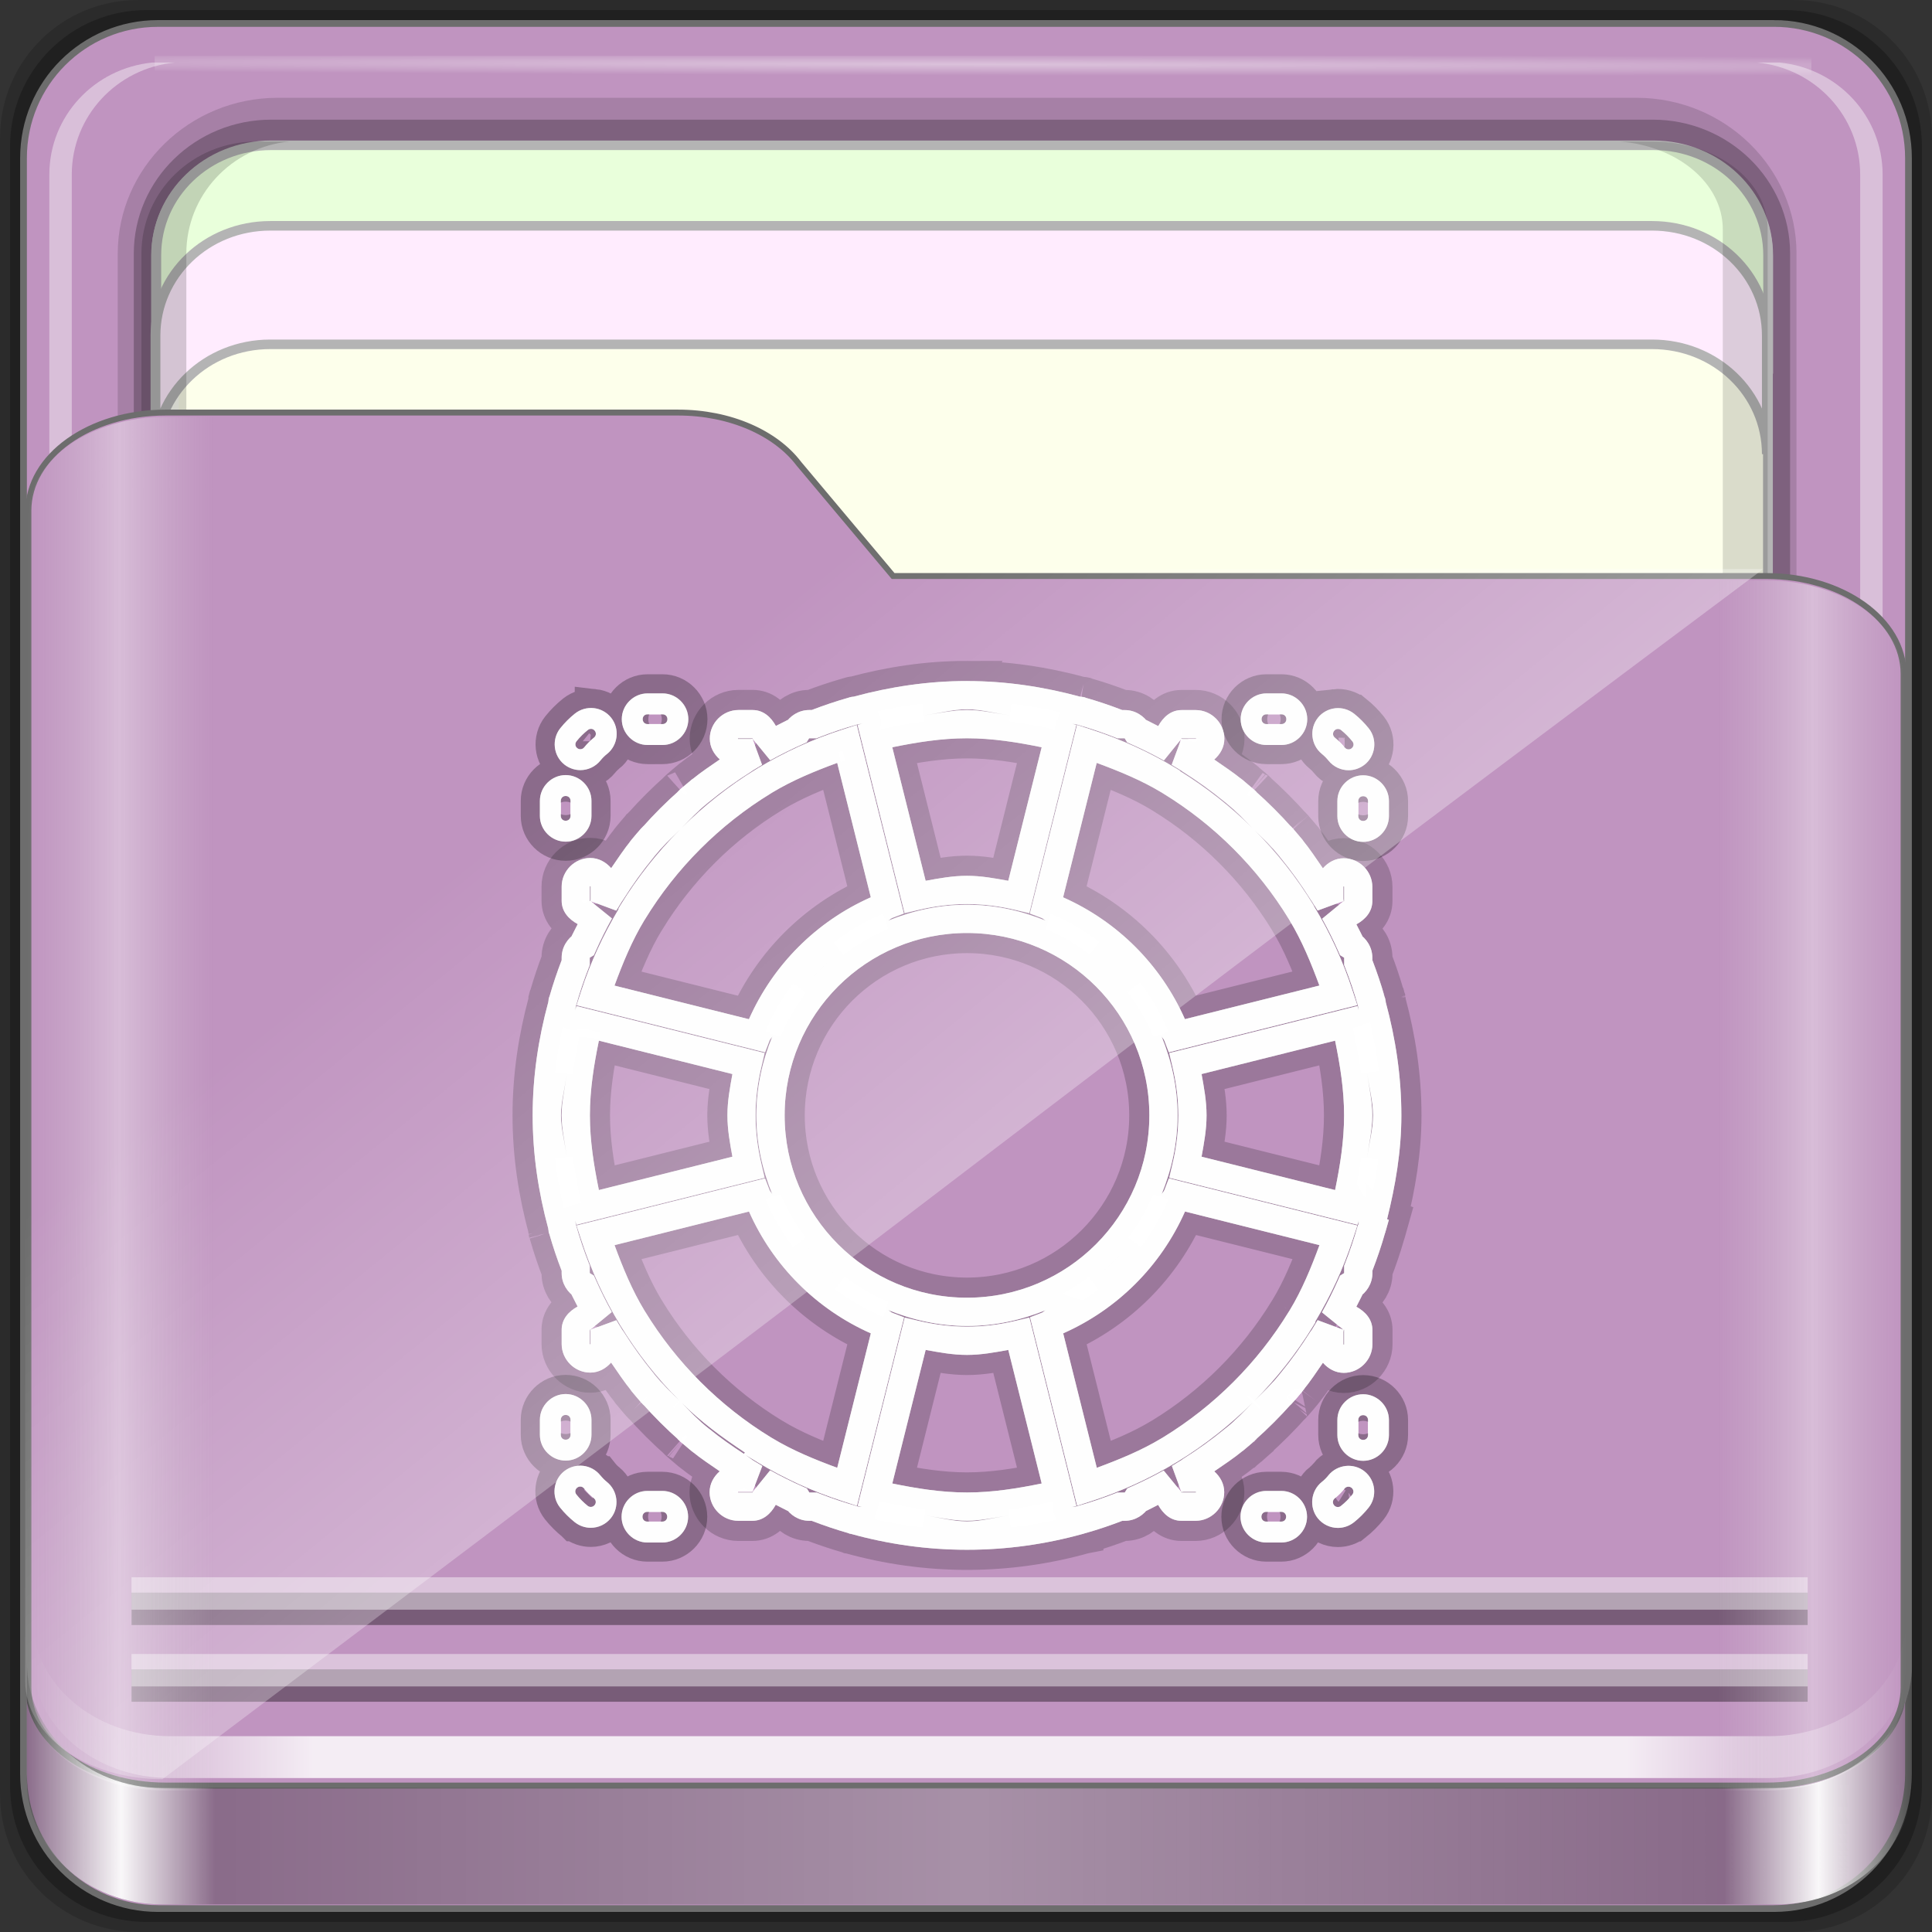<?xml version="1.0" encoding="UTF-8" standalone="no"?>
<!-- Created with Inkscape (http://www.inkscape.org/) -->

<svg
   xmlns:dc="http://purl.org/dc/elements/1.1/"
   xmlns:cc="http://creativecommons.org/ns#"
   xmlns:rdf="http://www.w3.org/1999/02/22-rdf-syntax-ns#"
   xmlns:svg="http://www.w3.org/2000/svg"
   xmlns="http://www.w3.org/2000/svg"
   xmlns:xlink="http://www.w3.org/1999/xlink"
   xmlns:sodipodi="http://sodipodi.sourceforge.net/DTD/sodipodi-0.dtd"
   xmlns:inkscape="http://www.inkscape.org/namespaces/inkscape"
   width="96"
   height="96"
   viewBox="0 0 96 96"
   version="1.1"
   id="svg1072"
   inkscape:version="0.92.2 2405546, 2018-03-11"
   sodipodi:docname="folder-backup.svg">
  <rect x="0" y="0" width="96" height="96" fill="#333333" stroke="none"/>
  <title
     id="title885">Folder-Lila-HD-I</title>
  <defs
     id="defs1066">
    <linearGradient
       inkscape:collect="always"
       id="linearGradient4125">
      <stop
         style="stop-color:#ffffff;stop-opacity:1;"
         offset="0"
         id="stop4127" />
      <stop
         style="stop-color:#ffffff;stop-opacity:0;"
         offset="1"
         id="stop4129" />
    </linearGradient>
    <linearGradient
       id="linearGradient3298">
      <stop
         style="stop-color:#ffffff;stop-opacity:0.031"
         offset="0"
         id="stop3300" />
      <stop
         id="stop3302"
         offset="0.05"
         style="stop-color:#ffffff;stop-opacity:1;" />
      <stop
         style="stop-color:#ffffff;stop-opacity:0.024"
         offset="0.1"
         id="stop3304" />
      <stop
         id="stop3306"
         offset="0.5"
         style="stop-color:#ffffff;stop-opacity:0.281" />
      <stop
         style="stop-color:#fefefe;stop-opacity:0.016"
         offset="0.9"
         id="stop3308" />
      <stop
         id="stop3310"
         offset="0.95"
         style="stop-color:#ffffff;stop-opacity:1;" />
      <stop
         style="stop-color:#fdfdfd;stop-opacity:0"
         offset="1"
         id="stop3312" />
    </linearGradient>
    <linearGradient
       id="linearGradient4188">
      <stop
         style="stop-color:#ffffff;stop-opacity:0;"
         offset="0"
         id="stop4190" />
      <stop
         id="stop4198"
         offset="0.15"
         style="stop-color:#ffffff;stop-opacity:1;" />
      <stop
         id="stop4196"
         offset="0.85"
         style="stop-color:#ffffff;stop-opacity:1;" />
      <stop
         style="stop-color:#ffffff;stop-opacity:0;"
         offset="1"
         id="stop4192" />
    </linearGradient>
    <linearGradient
       id="linearGradient3832">
      <stop
         style="stop-color:#d8d8d8;stop-opacity:0;"
         offset="0"
         id="stop3834" />
      <stop
         id="stop3842"
         offset="0.05"
         style="stop-color:#ffffff;stop-opacity:1;" />
      <stop
         style="stop-color:#d8d8d8;stop-opacity:0;"
         offset="0.1"
         id="stop3846" />
      <stop
         id="stop3840"
         offset="0.5"
         style="stop-color:#d8d8d8;stop-opacity:0;" />
      <stop
         style="stop-color:#d8d8d8;stop-opacity:0;"
         offset="0.9"
         id="stop3844" />
      <stop
         id="stop3848"
         offset="0.95"
         style="stop-color:#ffffff;stop-opacity:1;" />
      <stop
         style="stop-color:#d8d8d8;stop-opacity:0;"
         offset="1"
         id="stop3836" />
    </linearGradient>
    <linearGradient
       id="linearGradient4012">
      <stop
         style="stop-color:#9a9a9a;stop-opacity:1;"
         offset="0"
         id="stop4014" />
      <stop
         style="stop-color:#6e6e6e;stop-opacity:1;"
         offset="1"
         id="stop4016" />
    </linearGradient>
    <linearGradient
       inkscape:collect="always"
       xlink:href="#linearGradient4188"
       id="linearGradient3891"
       gradientUnits="userSpaceOnUse"
       gradientTransform="matrix(1.115,0,0,1.115,6.597,1043.355)"
       x1="6.25"
       y1="80.625"
       x2="89.75"
       y2="80.625" />
    <linearGradient
       gradientTransform="matrix(0.993,0,0,0.981,12.165,1055.322)"
       inkscape:collect="always"
       xlink:href="#linearGradient3298"
       id="linearGradient3893"
       gradientUnits="userSpaceOnUse"
       x1="1.121"
       y1="84.063"
       x2="95.496"
       y2="84.063" />
    <linearGradient
       gradientTransform="matrix(0.993,0,0,0.981,11.828,1054.893)"
       y2="34.832"
       x2="22.635"
       y1="59.746"
       x1="44.726"
       gradientUnits="userSpaceOnUse"
       id="linearGradient3391"
       xlink:href="#linearGradient4125"
       inkscape:collect="always" />
    <linearGradient
       inkscape:collect="always"
       xlink:href="#linearGradient3832"
       id="linearGradient3889"
       gradientUnits="userSpaceOnUse"
       gradientTransform="matrix(1.115,0,0,1.036,-5.522,2.796)"
       x1="6.076"
       y1="47.473"
       x2="89.924"
       y2="47.473" />
    <radialGradient
       inkscape:collect="always"
       xlink:href="#linearGradient4125"
       id="radialGradient3885"
       gradientUnits="userSpaceOnUse"
       gradientTransform="matrix(1.699,0.004,-9.9578932e-5,0.014,-31.242,-184.992)"
       cx="44.659"
       cy="-187.511"
       fx="44.659"
       fy="-187.511"
       r="36.916" />
    <linearGradient
       id="linearGradient4314-5">
      <stop
         id="stop4316-5"
         offset="0"
         style="stop-color:#ff4b00;stop-opacity:1" />
      <stop
         id="stop4318-8"
         offset="1"
         style="stop-color:#ff5500;stop-opacity:1" />
    </linearGradient>
    <linearGradient
       id="linearGradient10433-4">
      <stop
         id="stop10435-7"
         style="stop-color:#d99600;stop-opacity:1"
         offset="0" />
      <stop
         id="stop10437-6"
         style="stop-color:#dfa800;stop-opacity:1"
         offset="1" />
    </linearGradient>
    <filter
       id="filter10487-8"
       style="color-interpolation-filters:sRGB">
      <feGaussianBlur
         id="feGaussianBlur10489-9"
         stdDeviation="1.342" />
    </filter>
    <linearGradient
       gradientTransform="matrix(2.425,0,0,2.467,7.958,26.458)"
       gradientUnits="userSpaceOnUse"
       xlink:href="#linearGradient3183-0-6"
       id="linearGradient3900-2"
       y2="2.999"
       x2="13.255"
       y1="19"
       x1="13.255" />
    <linearGradient
       id="linearGradient3183-0-6">
      <stop
         offset="0"
         style="stop-color:#c80000;stop-opacity:1"
         id="stop3185-9-06" />
      <stop
         offset="1"
         style="stop-color:#f3604d;stop-opacity:1"
         id="stop3187-6-9" />
    </linearGradient>
    <linearGradient
       id="linearGradient3962-5">
      <stop
         offset="0"
         style="stop-color:#f5f5f5;stop-opacity:1"
         id="stop3964-5" />
      <stop
         offset="1"
         style="stop-color:#dcdcdc;stop-opacity:1"
         id="stop3966-1" />
    </linearGradient>
    <linearGradient
       y2="59.651"
       x2="44.619"
       y1="33.264"
       x1="41.145"
       gradientTransform="matrix(1.076,0,0,1.142,-3.949,4.774)"
       gradientUnits="userSpaceOnUse"
       id="linearGradient4052-5"
       xlink:href="#linearGradient3962-5"
       inkscape:collect="always" />
    <filter
       id="filter10487-8-9"
       style="color-interpolation-filters:sRGB">
      <feGaussianBlur
         id="feGaussianBlur10489-9-3"
         stdDeviation="1.342" />
    </filter>
    <filter
       id="filter10487-8-9-0"
       style="color-interpolation-filters:sRGB">
      <feGaussianBlur
         id="feGaussianBlur10489-9-3-6"
         stdDeviation="1.342" />
    </filter>
    <linearGradient
       id="linearGradient4172-5">
      <stop
         style="stop-color:#3e3e3e"
         id="stop4174-6" />
      <stop
         offset="1"
         style="stop-color:#494949"
         id="stop4176-6" />
    </linearGradient>
    <linearGradient
       id="linearGradient4178-3-3"
       xlink:href="#linearGradient4172-5"
       y1="541.798"
       y2="499.784"
       gradientUnits="userSpaceOnUse"
       x2="0"
       gradientTransform="matrix(1,0,0,1,0,0.176)" />
  </defs>
  <sodipodi:namedview
     id="base"
     pagecolor="#ffffff"
     bordercolor="#666666"
     borderopacity="1.0"
     inkscape:pageopacity="0.0"
     inkscape:pageshadow="2"
     inkscape:zoom="3.9010417"
     inkscape:cx="31.572127"
     inkscape:cy="48"
     inkscape:document-units="px"
     inkscape:current-layer="layer5"
     showgrid="false"
     inkscape:showpageshadow="false"
     units="px"
     inkscape:lockguides="true"
     inkscape:window-width="1920"
     inkscape:window-height="994"
     inkscape:window-x="0"
     inkscape:window-y="21"
     inkscape:window-maximized="1"
     inkscape:snap-global="false">
    <sodipodi:guide
       position="0,0"
       orientation="0,96"
       id="guide1621"
       inkscape:locked="true" />
    <sodipodi:guide
       position="96,0"
       orientation="-96,0"
       id="guide1623"
       inkscape:locked="true" />
    <sodipodi:guide
       position="96,96"
       orientation="0,-96"
       id="guide1625"
       inkscape:locked="true" />
    <sodipodi:guide
       position="0,96"
       orientation="96,0"
       id="guide1627"
       inkscape:locked="true" />
  </sodipodi:namedview>
  <g
     inkscape:label="Base"
     inkscape:groupmode="layer"
     id="layer1"
     transform="translate(0,-1026.52)"
     sodipodi:insensitive="true">
    <g
       id="g1835"
       transform="translate(-12.119,-22.917)">
      <path
         style="display:inline;opacity:0.15;fill:#000000;fill-opacity:1;fill-rule:nonzero;stroke:none;stroke-width:0.987;enable-background:new"
         d="M 101.261,1049.437 H 18.976 c -3.799,0 -6.857,3.058 -6.857,6.857 v 82.286 c 0,3.799 3.058,6.857 6.857,6.857 h 82.286 c 3.799,0 6.857,-3.058 6.857,-6.857 v -82.286 c 0,-3.799 -3.058,-6.857 -6.857,-6.857 z"
         id="path3897"
         inkscape:connector-curvature="0" />
      <path
         inkscape:connector-curvature="0"
         id="path3895"
         d="M 100.833,1049.937 H 19.404 c -3.759,0 -6.786,3.026 -6.786,6.786 v 81.429 c 0,3.759 3.026,6.786 6.786,6.786 h 81.429 c 3.759,0 6.786,-3.026 6.786,-6.786 v -81.429 c 0,-3.759 -3.026,-6.786 -6.786,-6.786 z"
         style="display:inline;opacity:0.25;fill:#000000;fill-opacity:1;fill-rule:nonzero;stroke:none;stroke-width:0.987;enable-background:new" />
    </g>
  </g>
  <g
     inkscape:groupmode="layer"
     id="layer7"
     inkscape:label="spalla">
    <path
       style="display:inline;fill:#C094C0;fill-opacity:1;fill-rule:nonzero;stroke:#6d6d6d;stroke-width:0.335;stroke-miterlimit:4;stroke-dasharray:none;stroke-opacity:1;enable-background:new"
       d="M 88.142,1.166 H 7.858 c -3.706,0 -6.69,2.984 -6.69,6.691 v 80.287 c 0,3.707 2.984,6.691 6.69,6.691 h 80.283 c 3.706,0 6.69,-2.984 6.69,-6.691 V 7.856 c 0,-3.707 -2.984,-6.691 -6.69,-6.691 z"
       id="rect2419-1"
       inkscape:connector-curvature="0" />
  </g>
  <g
     inkscape:groupmode="layer"
     id="layer6"
     inkscape:label="interno"
     sodipodi:insensitive="true">
    <g
       id="g4855"
       transform="matrix(0,-1.086,1.115,0,-0.948,206.754)"
       style="enable-background:new">
      <path
         sodipodi:nodetypes="sssssssss"
         inkscape:connector-curvature="0"
         id="path4843"
         d="m 117.219,6.098 c -3.921,0 -7.125,3.204 -7.125,7.125 v 60.562 c 0,3.921 3.204,7.125 7.125,7.125 h 61.562 c 3.921,0 7.125,-3.204 7.125,-7.125 v -60.562 c 0,-3.921 -3.204,-7.125 -7.125,-7.125 z"
         style="color:#000000;font-style:normal;font-variant:normal;font-weight:normal;font-stretch:normal;font-size:medium;line-height:normal;font-family:Sans;-inkscape-font-specification:Sans;text-indent:0;text-align:start;text-decoration:none;text-decoration-line:none;letter-spacing:normal;word-spacing:normal;text-transform:none;writing-mode:lr-tb;direction:ltr;baseline-shift:baseline;text-anchor:start;display:inline;overflow:visible;visibility:visible;opacity:0.137;fill:#000000;fill-opacity:1;fill-rule:nonzero;stroke:none;stroke-width:2;marker:none;enable-background:accumulate" />
      <path
         style="color:#000000;font-style:normal;font-variant:normal;font-weight:normal;font-stretch:normal;font-size:medium;line-height:normal;font-family:Sans;-inkscape-font-specification:Sans;text-indent:0;text-align:start;text-decoration:none;text-decoration-line:none;letter-spacing:normal;word-spacing:normal;text-transform:none;writing-mode:lr-tb;direction:ltr;baseline-shift:baseline;text-anchor:start;display:inline;overflow:visible;visibility:visible;opacity:0.245;fill:#000000;fill-opacity:1;fill-rule:nonzero;stroke:none;stroke-width:2;marker:none;enable-background:accumulate"
         d="m 117.219,6.813 c -3.379,0 -6.125,2.746 -6.125,6.125 v 61.562 c 0,3.379 2.746,6.125 6.125,6.125 h 61.562 c 3.379,0 6.125,-2.746 6.125,-6.125 v -61.562 c 0,-3.379 -2.746,-6.125 -6.125,-6.125 z"
         id="path4849"
         inkscape:connector-curvature="0"
         sodipodi:nodetypes="sssssssss" />
      <path
         style="display:inline;fill:#fdffeb;fill-opacity:1;fill-rule:nonzero;stroke:#b4b4b4;stroke-width:0.437;stroke-miterlimit:4;stroke-dasharray:none;stroke-opacity:1"
         d="m 183.704,12.925 c 0,-2.843 -2.242,-5.119 -5.026,-5.119 h -30.722 c 2.784,0 5.026,2.276 5.026,5.119 v 61.594 c 0,2.843 -2.242,5.119 -5.026,5.119 h 30.722 c 2.784,0 5.026,-2.276 5.026,-5.119 z"
         id="path4046"
         inkscape:connector-curvature="0" />
      <path
         inkscape:connector-curvature="0"
         id="path4815"
         d="m 115.708,79.154 v 1 c 0.262,2.594 2.46,4.594 5.125,4.594 h 61.562 c 2.665,0 4.863,-2 5.125,-4.594 v -1 c -0.262,2.594 -2.46,4.594 -5.125,4.594 h -61.562 c -2.665,0 -4.863,-2 -5.125,-4.594 z"
         style="display:inline;opacity:0.4;fill:#ffffff;fill-opacity:1;fill-rule:nonzero;stroke:none" />
      <path
         inkscape:connector-curvature="0"
         id="path4820"
         d="m 116.688,7.813 c -2.594,0.262 -4.594,2.46 -4.594,5.125 v 0.469 c 0.262,-2.594 2.46,-4.594 5.125,-4.594 h 61.562 c 2.665,0 4.863,2 5.125,4.594 v -0.469 c 0,-2.843 -2.282,-5.125 -5.125,-5.125 h -61.562 c -0.178,0 -0.358,-0.017 -0.531,0 z"
         style="display:inline;opacity:0.5;fill:#ffffff;fill-opacity:1;fill-rule:nonzero;stroke:none" />
      <path
         style="display:inline;opacity:0.4;fill:#ffffff;fill-opacity:1;fill-rule:nonzero;stroke:none"
         d="m 115.708,8.643 v -1 c 0.262,-2.594 2.46,-4.594 5.125,-4.594 h 61.562 c 2.665,0 4.863,2 5.125,4.594 v 1 c -0.262,-2.594 -2.46,-4.594 -5.125,-4.594 h -61.562 c -2.665,0 -4.863,2 -5.125,4.594 z"
         id="path3896"
         inkscape:connector-curvature="0" />
      <rect
         style="opacity:0.426;fill:url(#radialGradient3885);fill-opacity:1;stroke:none"
         id="rect3902"
         width="73.831"
         height="0.907"
         x="7.743"
         y="-187.827"
         transform="rotate(90)" />
      <path
         inkscape:connector-curvature="0"
         id="path3899"
         d="m 183.733,12.934 c 0,-2.843 -2.242,-5.119 -5.026,-5.119 h -5.422 c 2.784,0 5.026,2.276 5.026,5.119 v 61.594 c 0,2.843 -2.242,5.119 -5.026,5.119 h 5.422 c 2.784,0 5.026,-2.276 5.026,-5.119 z"
         style="display:inline;fill:#e9ffdb;fill-opacity:1;fill-rule:nonzero;stroke:#b4b4b4;stroke-width:0.437;stroke-miterlimit:4;stroke-dasharray:none;stroke-opacity:1" />
      <path
         style="display:inline;fill:#ffecfe;fill-opacity:1;fill-rule:nonzero;stroke:#b4b4b4;stroke-width:0.437;stroke-miterlimit:4;stroke-dasharray:none;stroke-opacity:1"
         d="m 180.049,12.896 c 0,-2.842 -2.242,-5.117 -5.026,-5.117 h -5.422 c 2.784,0 5.026,2.275 5.026,5.117 v 61.576 c 0,2.842 -2.242,5.117 -5.026,5.117 h 5.422 c 2.784,0 5.026,-2.275 5.026,-5.117 z"
         id="path3086"
         inkscape:connector-curvature="0" />
      <path
         inkscape:connector-curvature="0"
         id="path4810"
         d="m 127.618,73.032 v 1.469 c 0,2.843 1.789,5.125 4.017,5.125 h 48.254 c 2.228,0 4.017,-2.282 4.017,-5.125 v -1.469 c -0.205,2.594 -1.928,4.594 -4.017,4.594 h -48.254 c -2.089,0 -3.812,-2 -4.017,-4.594 z"
         style="display:inline;opacity:0.138;fill:#000000;fill-opacity:1;fill-rule:nonzero;stroke:none" />
      <path
         style="display:inline;opacity:0.169;fill:#000000;fill-opacity:1;fill-rule:nonzero;stroke:none"
         d="m 112.094,13.748 v -1.469 c 0,-2.843 2.282,-5.125 5.125,-5.125 h 61.562 c 2.843,0 5.125,2.282 5.125,5.125 v 1.469 c -0.262,-2.594 -2.46,-4.594 -5.125,-4.594 h -61.562 c -2.665,0 -4.863,2 -5.125,4.594 z"
         id="path3898"
         inkscape:connector-curvature="0" />
    </g>
  </g>
  <g
     inkscape:groupmode="layer"
     id="layer5"
     inkscape:label="tasca">
    <path
       sodipodi:nodetypes="ssssssccssss"
       inkscape:connector-curvature="0"
       id="path4187"
       d="m 1.411,83.85 c 0,2.7 3.041,4.873 6.818,4.873 H 87.771 c 3.777,0 6.818,-2.173 6.818,-4.873 V 33.495 c 0,-2.7 -3.041,-4.873 -6.818,-4.873 H 44.378 L 39.691,23.038 C 38.539,21.519 36.286,20.5 33.69,20.5 H 8.229 c -3.777,0 -6.818,2.173 -6.818,4.873 z"
       style="display:inline;fill:#C094C0;fill-opacity:1;fill-rule:nonzero;stroke:#6d6d6d;stroke-width:0.294;stroke-miterlimit:4;stroke-dasharray:none;stroke-opacity:1;enable-background:new" />
    <g
       inkscape:label="Layer 1"
       id="layer1-6"
       transform="matrix(1.5,0,0,1.5,-118.956,-22.268)">
      <g
         transform="matrix(0.984,0,0,0.963,-3.199,-18.562)"
         id="g938">
        <g
           transform="matrix(0.995,0,0,1,0.645,-1.038)"
           id="g1521">
          <g
             id="g852">
            <g
               style="fill:#ffffff"
               transform="matrix(0.799,0,0,0.813,16.243,43.61)"
               id="g1126" />
          </g>
        </g>
      </g>
    </g>
    <g
       style="fill:none;stroke:#ffffff;stroke-width:0.588;stroke-miterlimit:4;stroke-dasharray:none;stroke-opacity:0.981"
       id="backup"
       transform="matrix(1.025,0,0,1.025,-572.127,-580.594)">
      <path
         style="color:#000000;font-style:normal;font-variant:normal;font-weight:normal;font-stretch:normal;font-size:medium;line-height:normal;font-family:sans-serif;font-variant-ligatures:normal;font-variant-position:normal;font-variant-caps:normal;font-variant-numeric:normal;font-variant-alternates:normal;font-feature-settings:normal;text-indent:0;text-align:start;text-decoration:none;text-decoration-line:none;text-decoration-style:solid;text-decoration-color:#000000;letter-spacing:normal;word-spacing:normal;text-transform:none;writing-mode:lr-tb;direction:ltr;text-orientation:mixed;dominant-baseline:auto;baseline-shift:baseline;text-anchor:start;white-space:normal;shape-padding:0;clip-rule:nonzero;display:inline;overflow:visible;visibility:visible;opacity:1;isolation:auto;mix-blend-mode:normal;color-interpolation:sRGB;color-interpolation-filters:linearRGB;solid-color:#000000;solid-opacity:1;vector-effect:none;fill:#ffffff;fill-opacity:0.981;fill-rule:nonzero;stroke:#000000;stroke-width:1.951;stroke-linecap:butt;stroke-linejoin:miter;stroke-miterlimit:4;stroke-dasharray:none;stroke-dashoffset:0;stroke-opacity:0.195;color-rendering:auto;image-rendering:auto;shape-rendering:auto;text-rendering:auto;enable-background:accumulate"
         d="m 605.051,599.447 c -1.903,0 -3.74,0.282 -5.494,0.758 -0.051,0.014 -0.109,0.009 -0.16,0.023 -0.032,0.009 -0.07,0.019 -0.109,0.033 -0.6,0.171 -1.188,0.37 -1.766,0.592 h -0.121 c -0.508,0 -0.941,0.292 -1.172,0.668 l 0.307,-0.268 c -0.256,0.114 -0.499,0.25 -0.75,0.373 -0.237,-0.431 -0.609,-0.773 -1.129,-0.773 h -0.688 c -0.757,0 -1.387,0.629 -1.387,1.387 0,0.409 0.199,0.753 0.486,1.008 -0.447,0.31 -0.901,0.609 -1.322,0.953 0.099,-0.066 0.09,-0.068 -0.031,0.018 l -0.021,0.016 -0.019,0.018 c -0.175,0.144 -0.348,0.29 -0.52,0.441 -0.167,0.148 -0.194,0.209 -0.074,0.08 l 0.049,-0.045 c -0.651,0.575 -1.266,1.189 -1.842,1.84 0.14,-0.15 0.124,-0.144 -0.037,0.029 l -0.008,0.006 -0.006,0.008 c -0.15,0.171 -0.296,0.342 -0.439,0.516 -0.151,0.183 -0.161,0.231 -0.043,0.062 l 0.031,-0.041 c -0.358,0.435 -0.664,0.907 -0.984,1.369 -0.256,-0.29 -0.603,-0.492 -1.014,-0.492 -0.757,0 -1.387,0.629 -1.387,1.387 v 0.688 c 0,0.522 0.346,0.895 0.779,1.131 -0.124,0.253 -0.262,0.498 -0.377,0.756 l 0.266,-0.305 c -0.377,0.232 -0.668,0.664 -0.668,1.172 v 0.125 c -0.221,0.575 -0.419,1.162 -0.59,1.76 -0.002,0.004 -0.004,0.006 -0.006,0.01 -0.003,0.007 -0.005,0.014 -0.008,0.023 l -0.008,0.018 -0.012,0.047 c -1.7e-4,6.1e-4 1.7e-4,10e-4 0,0.002 -6.7e-4,0.002 -0.001,0.006 -0.002,0.008 l -0.002,0.006 -0.006,0.031 c 0.001,-0.007 0.004,-0.005 0.006,-0.012 -0.01,0.037 -0.007,0.08 -0.018,0.117 8.5e-4,0.013 -0.004,0.065 -0.004,0.059 -1.4e-4,-0.003 2.2e-4,-0.023 0,-0.031 -0.474,1.752 -0.756,3.585 -0.756,5.486 0,1.901 0.282,3.735 0.756,5.486 -5.1e-4,0.016 -10e-4,0.028 0.002,0.064 0.001,0.012 0.005,0.025 0.008,0.045 -0.011,-0.068 -0.007,-0.073 -0.006,-0.09 0.013,0.046 0.007,0.099 0.019,0.145 l -0.008,-0.027 -0.004,-0.01 c 8.3e-4,0.004 -8.1e-4,-0.002 0,0.002 0.002,0.011 0.006,0.031 0.006,0.031 2e-5,7e-5 0.006,0.014 0.008,0.019 0.003,0.008 0.003,0.016 0.008,0.029 -4.8e-4,-0.002 5.2e-4,0.004 0,0.002 0.002,0.006 0.004,0.012 0.006,0.018 0.009,0.027 0.019,0.054 0.019,0.055 0.171,0.599 0.37,1.185 0.592,1.762 v 0.119 c 0,0.508 0.29,0.941 0.666,1.172 l -0.266,-0.305 c 0.113,0.255 0.25,0.498 0.373,0.748 -0.431,0.237 -0.773,0.61 -0.773,1.131 v 0.686 c 0,0.758 0.629,1.387 1.387,1.387 0.409,0 0.754,-0.198 1.01,-0.486 0.322,0.464 0.631,0.938 0.99,1.375 l -0.029,-0.037 c -0.11,-0.154 -0.106,-0.135 0.019,0.033 l 0.01,0.014 0.012,0.014 c 0.144,0.174 0.289,0.347 0.439,0.518 l 0.002,0.002 0.002,0.002 c 0.171,0.192 0.208,0.2 0.061,0.053 l -0.029,-0.031 c 0.58,0.657 1.201,1.276 1.857,1.855 l -0.031,-0.027 c -0.137,-0.137 -0.11,-0.077 0.074,0.076 0.005,0.004 -0.003,-0.002 0.002,0.002 0.164,0.143 0.33,0.284 0.5,0.424 0.131,0.107 0.188,0.145 0.029,0.019 0.432,0.354 0.899,0.659 1.357,0.977 -0.29,0.255 -0.49,0.603 -0.49,1.014 0,0.758 0.629,1.387 1.387,1.387 h 0.686 c 0.521,0 0.896,-0.345 1.133,-0.777 0.253,0.124 0.498,0.263 0.756,0.377 l -0.305,-0.268 c 0.232,0.377 0.662,0.668 1.17,0.668 h 0.121 c 0.58,0.223 1.17,0.424 1.773,0.596 0.003,10e-4 10e-4,8.1e-4 0.004,0.002 l 0.061,0.025 0.064,0.012 c 0.099,0.02 0.15,0.016 0.107,0.014 l -0.115,-0.018 -0.004,-0.002 c 1.795,0.5 3.685,0.775 5.639,0.775 1.956,0 3.848,-0.276 5.645,-0.777 0.033,-0.009 0.095,-0.027 0.135,-0.043 -0.01,0.005 -0.004,0.003 -0.016,0.008 0.6,-0.171 1.188,-0.37 1.766,-0.592 h 0.121 c 0.508,0 0.941,-0.292 1.172,-0.668 l -0.305,0.268 c 0.255,-0.113 0.498,-0.25 0.748,-0.373 0.237,0.431 0.609,0.773 1.129,0.773 h 0.688 c 0.757,0 1.387,-0.629 1.387,-1.387 0,-0.408 -0.198,-0.755 -0.484,-1.01 0.464,-0.321 0.937,-0.629 1.373,-0.988 l 0.002,-0.002 0.002,-0.002 c 0,0 0.002,0.002 0.002,0.002 l 0.008,-0.004 0.006,-0.006 c 0.175,-0.144 0.35,-0.292 0.521,-0.443 v -0.002 h 0.002 c 0.183,-0.163 0.191,-0.197 0.051,-0.059 0.636,-0.564 1.237,-1.165 1.801,-1.801 -0.15,0.15 -0.11,0.143 0.066,-0.062 l -0.004,0.008 c 0.15,-0.17 0.294,-0.342 0.438,-0.516 l 0.002,-0.002 c 0.151,-0.183 0.161,-0.231 0.043,-0.062 0.346,-0.422 0.645,-0.878 0.955,-1.326 0.255,0.289 0.602,0.49 1.012,0.49 0.757,0 1.387,-0.629 1.387,-1.387 v -0.688 c 0,-0.522 -0.346,-0.895 -0.779,-1.131 0.124,-0.253 0.262,-0.498 0.377,-0.756 l -0.266,0.305 c 0.377,-0.232 0.668,-0.664 0.668,-1.172 v -0.125 c 0.228,-0.593 0.435,-1.196 0.609,-1.812 l 0.002,-0.006 c 0.002,-0.004 0.002,-0.003 0.004,-0.008 1.6e-4,-6e-4 -1.7e-4,-10e-4 0,-0.002 0.003,-0.01 0.005,-0.006 0.008,-0.018 l 0.174,-0.619 -0.086,-0.031 c 0.402,-1.619 0.693,-3.287 0.693,-5.029 0,-1.901 -0.282,-3.735 -0.756,-5.486 4.7e-4,-0.016 10e-4,-0.027 -0.002,-0.062 -10e-4,-0.012 -0.005,-0.025 -0.008,-0.045 0.01,0.064 0.007,0.068 0.006,0.086 -0.011,-0.04 -0.006,-0.085 -0.018,-0.125 -0.034,-0.141 -0.1,-0.25 -0.107,-0.262 -0.004,-0.006 0.008,0.008 0.031,0.049 0.012,0.02 0.025,0.047 0.039,0.082 -0.171,-0.6 -0.37,-1.189 -0.592,-1.766 v -0.119 c 0,-0.508 -0.292,-0.941 -0.668,-1.172 l 0.268,0.305 c -0.113,-0.255 -0.25,-0.498 -0.373,-0.748 0.431,-0.237 0.773,-0.61 0.773,-1.131 v -0.686 c 0,-0.758 -0.629,-1.387 -1.387,-1.387 -0.409,0 -0.754,0.198 -1.01,0.486 -0.322,-0.464 -0.631,-0.938 -0.99,-1.375 l 0.029,0.037 c 0.11,0.154 0.106,0.137 -0.019,-0.031 l -0.01,-0.016 -0.012,-0.014 c -0.144,-0.174 -0.289,-0.345 -0.439,-0.516 l -0.002,-0.002 c -0.159,-0.18 -0.194,-0.189 -0.065,-0.059 l 0.029,0.031 c -0.57,-0.645 -1.18,-1.253 -1.824,-1.824 0.142,0.142 0.122,0.084 -0.078,-0.08 -0.164,-0.143 -0.329,-0.285 -0.498,-0.424 l -0.004,-0.002 -0.002,-0.004 c -0.177,-0.142 -0.194,-0.134 -0.053,-0.035 l 0.043,0.033 c -0.436,-0.359 -0.909,-0.669 -1.373,-0.99 0.291,-0.255 0.492,-0.6 0.492,-1.012 0,-0.758 -0.629,-1.387 -1.387,-1.387 h -0.686 c -0.521,0 -0.896,0.344 -1.133,0.777 -0.253,-0.124 -0.498,-0.263 -0.756,-0.377 l 0.305,0.268 c -0.232,-0.377 -0.662,-0.668 -1.17,-0.668 h -0.121 c -0.58,-0.223 -1.169,-0.424 -1.771,-0.596 -0.002,-5.7e-4 -0.004,-10e-4 -0.006,-0.002 l -0.051,-0.021 -0.053,-0.012 c -0.029,-0.007 -4.4e-4,0.002 -0.023,-0.002 -0.131,-0.022 -0.204,-0.018 -0.133,-0.016 h -0.008 c -1.751,-0.475 -3.585,-0.758 -5.484,-0.758 z m 20.24,15.291 c 0.013,0.032 0.032,0.102 0.035,0.113 -0.001,-0.005 -5.6e-4,-0.011 -0.002,-0.016 l -0.008,-0.025 c -0.007,-0.024 -0.017,-0.046 -0.023,-0.07 -2.3e-4,-7.9e-4 -0.002,-0.001 -0.002,-0.002 z m 0.033,0.098 0.01,0.039 c -7.1e-4,-0.004 -0.002,-0.018 -0.002,-0.018 -2e-5,-7e-5 -0.006,-0.015 -0.008,-0.021 z m -40.557,0.047 c 7.1e-4,-0.004 0.002,-0.018 0.002,-0.018 -2.8e-4,10e-4 -0.004,0.01 -0.004,0.01 l -0.002,0.008 v 0.006 c -0.003,0.016 -2.1e-4,0.008 -0.002,0.021 0.002,-0.012 0.005,-0.021 0.006,-0.027 z m 14.789,-14.678 h -0.059 l -0.059,0.01 c -1.3e-4,3e-5 -0.019,0.007 -0.023,0.008 l 0.031,-0.008 c 0.11,-0.019 0.219,-0.01 0.109,-0.01 z m 11.275,0.065 c 0.005,0.002 0.012,0.004 0.016,0.006 0.039,0.018 0.059,0.032 0.064,0.035 0.009,0.005 -0.037,-0.02 -0.08,-0.041 z m -5.781,0.547 c 0.724,0 1.386,0.211 2.09,0.289 -0.7,-0.077 -1.37,-0.252 -2.09,-0.252 -0.722,0 -1.394,0.175 -2.096,0.252 0.705,-0.078 1.37,-0.289 2.096,-0.289 z m -5.137,0.656 c -0.006,0.004 -0.025,0.017 -0.064,0.035 -0.002,8.3e-4 -0.006,10e-4 -0.008,0.002 0.035,-0.018 0.08,-0.042 0.072,-0.037 z m 0.07,0.041 -0.238,0.059 2.281,9.129 0.658,-0.156 c 0.766,-0.182 1.555,-0.287 2.365,-0.287 0.81,0 1.597,0.105 2.363,0.287 l 0.658,0.156 2.281,-9.129 -0.236,-0.057 c 0.074,0.02 0.158,0.011 0.232,0.031 l 0.021,0.006 c 6e-4,1.7e-4 10e-4,-1.6e-4 0.002,0 0.629,0.177 1.244,0.385 1.846,0.621 l 0.121,0.049 h 0.361 c -0.002,0 -0.01,-0.01 0.006,0.016 l 0.109,0.18 0.195,0.088 c 0.543,0.241 1.074,0.504 1.588,0.791 l 0.842,-1.041 -0.465,1.252 c 0.076,0.044 0.158,0.096 0.248,0.15 l 0.004,0.002 0.004,0.002 c 0.004,0.002 0.015,0.01 0.037,0.023 h 0.002 c 0.08,0.048 0.15,0.092 0.213,0.131 -0.067,-0.046 -0.131,-0.095 -0.012,-0.004 l 0.025,0.019 0.025,0.016 c 0.704,0.444 1.376,0.927 2.014,1.451 l 0.021,0.016 0.021,0.016 c 0.153,0.126 0.306,0.256 0.457,0.389 l 0.01,0.008 c -0.024,-0.023 -0.112,-0.103 -0.016,-0.006 l 0.016,0.016 0.016,0.014 c 0.292,0.258 0.55,0.552 0.826,0.826 -1.054,-1.048 -2.233,-1.969 -3.502,-2.758 l -0.016,-0.031 -0.104,-0.062 c -0.004,-0.002 -0.006,-0.006 -0.01,-0.008 h -0.004 l -0.004,-0.002 c -0.006,-0.003 -0.013,-0.008 -0.019,-0.012 l -0.027,-0.018 c -1.284,-0.778 -2.665,-1.41 -4.117,-1.881 l -0.697,-0.227 -2.285,9.139 0.568,0.215 c 0.081,0.031 0.135,0.106 0.215,0.139 -1.188,-0.486 -2.477,-0.777 -3.836,-0.777 -1.358,0 -2.647,0.292 -3.834,0.777 0.079,-0.032 0.131,-0.106 0.211,-0.137 l 0.566,-0.217 -2.283,-9.137 -0.697,0.225 c -1.45,0.469 -2.828,1.1 -4.109,1.875 v 0.002 l -0.002,0.002 c -0.017,0.01 -0.038,0.023 -0.064,0.039 h -0.002 c -1.322,0.808 -2.536,1.773 -3.629,2.859 0.277,-0.275 0.535,-0.569 0.828,-0.828 l 0.023,-0.021 0.023,-0.025 c 0.14,-0.15 0.122,-0.115 -0.021,0.012 0.145,-0.129 0.295,-0.254 0.445,-0.379 l 0.002,-0.002 0.027,-0.018 0.025,-0.021 c 0.637,-0.524 1.311,-1.006 2.014,-1.451 l 0.019,-0.012 0.018,-0.012 c 0.15,-0.109 0.101,-0.073 -0.012,0 0.065,-0.04 0.14,-0.085 0.225,-0.137 l 0.004,-0.002 c 0.016,-0.01 0.032,-0.02 0.051,-0.031 l 0.004,-0.002 c 0.089,-0.053 0.169,-0.102 0.238,-0.143 l -0.465,-1.266 c -0.154,0.027 -0.141,0.014 0,0.014 h -0.688 c -0.018,0 -0.018,10e-4 -0.018,-0.018 0,-0.019 -6.5e-4,-0.018 0.018,-0.018 h 0.688 c 0.018,0 0.018,-10e-4 0.018,0.018 0,-0.008 0.008,-0.017 -0.012,0.006 l 0.855,1.043 c 0.51,-0.284 1.033,-0.544 1.572,-0.783 l 0.193,-0.088 0.111,-0.18 c 0.016,-0.026 0.006,-0.016 0.006,-0.016 h 0.361 l 0.121,-0.049 c 0.598,-0.235 1.21,-0.441 1.836,-0.617 0.004,-0.001 0.008,-0.003 0.012,-0.004 l 0.006,-0.002 0.014,-0.004 h 0.006 c 0.073,-0.02 0.155,-0.014 0.229,-0.033 z m 5.066,0.709 c 1.247,0 2.443,0.195 3.621,0.436 l -1.619,6.473 c -0.654,-0.119 -1.308,-0.242 -2.002,-0.242 -0.694,0 -1.35,0.123 -2.004,0.242 l -1.617,-6.473 c 1.178,-0.24 2.374,-0.436 3.621,-0.436 z m 10.404,0 h 0.686 c 0.018,0 0.018,-10e-4 0.018,0.018 0,0.019 6.5e-4,0.018 -0.018,0.018 h -0.686 c 0.09,0 0.041,-0.002 -0.008,-0.01 -0.004,-0.004 -1.7e-4,1.8e-4 -0.002,-0.002 -0.006,-0.008 -0.008,-0.011 -0.008,-0.006 0,-0.019 -6.7e-4,-0.018 0.018,-0.018 z m -16.695,1.193 1.629,6.516 c -2.639,1.169 -4.739,3.271 -5.908,5.91 l -6.518,-1.629 c 0.405,-1.096 0.848,-2.177 1.445,-3.162 3.1e-4,-5e-4 -3e-4,-10e-4 0,-0.002 0.004,-0.006 0.017,-0.026 0.014,-0.021 l 0.008,-0.01 c 7.4e-4,-10e-4 10e-4,-0.003 0.002,-0.004 1.522,-2.496 3.625,-4.6 6.119,-6.123 0.017,-0.01 0.038,-0.024 0.062,-0.039 l 0.004,-0.002 c 0.979,-0.592 2.054,-1.032 3.143,-1.434 z m 12.58,0 c 1.093,0.404 2.17,0.844 3.152,1.439 l 0.004,0.002 c 0.015,0.009 0.033,0.021 0.053,0.033 2.491,1.522 4.594,3.622 6.115,6.113 0.014,0.024 0.025,0.044 0.029,0.051 l 0.002,0.004 0.004,0.006 c 0.594,0.981 1.033,2.056 1.436,3.146 l -6.518,1.629 c -1.169,-2.638 -3.269,-4.737 -5.906,-5.906 z m 7.633,3.244 c 0.274,0.275 0.567,0.533 0.824,0.824 l 0.014,0.016 0.016,0.016 c 0.152,0.152 0.145,0.152 0.008,-0.004 0.132,0.15 0.262,0.303 0.391,0.459 -0.057,-0.077 -0.095,-0.128 0.002,0.008 l 0.014,0.019 0.016,0.018 c 0.523,0.636 1.004,1.31 1.447,2.012 l 0.006,0.008 0.004,0.006 c 0.144,0.216 0.14,0.21 0.016,0.012 v 0.002 l 0.002,0.002 c 0.039,0.061 0.084,0.138 0.139,0.229 l 0.006,0.01 0.008,0.012 c -0.002,-0.002 0.002,0.003 0.008,0.014 l 0.004,0.004 0.002,0.006 c 0.054,0.089 0.105,0.169 0.148,0.242 l 1.264,-0.465 c -0.027,-0.156 -0.014,-0.141 -0.014,0 v -0.686 c 0,-0.019 -6.5e-4,-0.018 0.018,-0.018 0.018,0 0.019,-10e-4 0.019,0.018 v 0.686 c 0,0.019 -10e-4,0.019 -0.019,0.019 0.008,0 0.017,0.008 -0.006,-0.012 l -1.041,0.854 c 0.284,0.51 0.544,1.035 0.783,1.574 l 0.086,0.193 0.18,0.111 c 0.026,0.016 0.018,0.006 0.018,0.006 v 0.359 l 0.047,0.121 c 0.236,0.602 0.442,1.218 0.619,1.848 l 0.004,0.008 0.002,0.016 0.002,0.006 c 0.02,0.071 0.012,0.151 0.031,0.223 l -0.057,-0.234 -9.129,2.281 0.156,0.658 c 0.182,0.766 0.287,1.553 0.287,2.363 0,0.81 -0.105,1.599 -0.287,2.365 l -0.156,0.658 9.129,2.281 0.057,-0.234 c -0.019,0.072 -0.011,0.154 -0.031,0.227 l 0.033,-0.09 c -1.4e-4,3.3e-4 -0.023,0.072 -0.033,0.102 0.029,-0.103 0.069,-0.16 0.064,-0.152 -0.003,0.005 -0.033,0.091 -0.059,0.162 l -0.006,-0.01 c -0.002,0.005 -0.007,0.017 -0.008,0.018 -0.177,0.629 -0.383,1.244 -0.619,1.844 l -0.047,0.119 v 0.361 c 0,-0.002 0.008,-0.01 -0.018,0.006 l -0.18,0.111 -0.086,0.193 c -0.241,0.543 -0.504,1.074 -0.791,1.588 l 1.049,0.848 c 0.02,-0.017 0.014,-0.01 0.008,-0.01 0.018,0 0.018,-10e-4 0.018,0.018 v 0.688 c 0,0.019 6.7e-4,0.018 -0.018,0.018 -0.018,0 -0.019,10e-4 -0.019,-0.018 v -0.688 c 0,0.128 -0.012,0.144 0.016,-0.006 l -0.004,-0.002 -1.26,-0.469 c -0.047,0.08 -0.1,0.167 -0.156,0.26 l -0.002,0.002 -0.002,0.002 c -8.5e-4,10e-4 -0.004,0.008 -0.008,0.014 l -0.002,0.004 -0.002,0.004 c -0.053,0.088 -0.1,0.168 -0.143,0.236 l -0.002,0.002 -0.002,0.004 c 0.065,-0.106 0.074,-0.108 -0.004,-0.004 l -0.016,0.021 -0.016,0.021 c -0.44,0.695 -0.916,1.363 -1.434,1.992 l -0.018,0.019 -0.014,0.021 c -0.129,0.156 -0.258,0.311 -0.391,0.461 l -0.004,0.004 -0.002,0.004 c 0.158,-0.184 0.172,-0.185 0.002,-0.016 l -0.014,0.016 -0.014,0.016 c -0.26,0.294 -0.555,0.554 -0.832,0.832 1.087,-1.094 2.051,-2.311 2.859,-3.635 v -0.002 c 10e-4,-0.002 0.003,-0.004 0.004,-0.006 0.002,-0.003 0.004,-0.004 0.004,-0.004 l 0.004,-0.008 0.008,-0.014 0.008,-0.012 0.08,-0.131 v -0.045 c 0.736,-1.241 1.355,-2.558 1.807,-3.951 l 0.227,-0.697 -9.137,-2.285 -0.217,0.568 c -0.031,0.081 -0.106,0.135 -0.139,0.215 0.486,-1.188 0.777,-2.479 0.777,-3.838 0,-1.359 -0.291,-2.648 -0.777,-3.836 0.033,0.079 0.106,0.132 0.137,0.213 l 0.217,0.568 9.137,-2.285 -0.227,-0.695 c -0.468,-1.446 -1.098,-2.822 -1.871,-4.102 l -0.006,-0.01 c -0.015,-0.025 -0.028,-0.047 -0.035,-0.059 v -0.004 l -0.002,-0.002 c -0.808,-1.323 -1.773,-2.538 -2.859,-3.631 z m -27.855,0.012 c -1.084,1.092 -2.048,2.306 -2.854,3.627 -10e-4,0.002 -0.003,0.004 -0.004,0.006 l -0.006,0.01 -0.008,0.012 -0.008,0.012 c -0.002,0.003 -0.002,0.007 -0.004,0.01 l -0.074,0.121 v 0.041 c -0.737,1.242 -1.355,2.562 -1.807,3.957 l -0.227,0.697 9.137,2.283 0.217,-0.568 c 0.031,-0.082 0.107,-0.136 0.141,-0.217 -0.487,1.189 -0.779,2.479 -0.779,3.84 0,1.359 0.291,2.65 0.777,3.838 -0.033,-0.08 -0.108,-0.134 -0.139,-0.215 l -0.217,-0.568 -9.137,2.285 0.227,0.697 c 0.469,1.45 1.1,2.828 1.877,4.111 10e-4,0.002 6.7e-4,0.002 0.002,0.004 10e-4,0.002 0.002,0.005 0.004,0.008 0.011,0.019 0.023,0.036 0.023,0.037 l 0.002,0.002 0.002,0.002 c 0.806,1.322 1.768,2.538 2.854,3.631 -0.271,-0.273 -0.56,-0.526 -0.814,-0.814 l -0.016,-0.016 -0.014,-0.016 c -0.169,-0.169 -0.159,-0.166 -0.008,0.004 -0.131,-0.149 -0.261,-0.299 -0.389,-0.453 l -0.002,-0.004 c 0.022,0.029 0.076,0.101 -0.002,-0.008 l -0.012,-0.019 -0.016,-0.018 c -0.518,-0.63 -0.996,-1.297 -1.436,-1.992 l -0.014,-0.021 -0.016,-0.021 c -0.078,-0.104 -0.071,-0.102 -0.006,0.004 l -0.002,-0.004 -0.002,-0.004 c -0.042,-0.067 -0.088,-0.148 -0.145,-0.24 l -0.006,-0.008 -0.006,-0.01 c 0.007,0.011 -0.002,-0.002 -0.006,-0.008 -0.055,-0.089 -0.106,-0.173 -0.152,-0.252 l -1.264,0.465 c 0.027,0.156 0.014,0.144 0.014,0 v 0.686 c 0,0.019 6.6e-4,0.018 -0.018,0.018 -0.018,0 -0.019,10e-4 -0.019,-0.018 v -0.686 c 0,-0.019 10e-4,-0.019 0.019,-0.019 -0.009,0 -0.016,-0.007 0.006,0.012 l 1.041,-0.854 c -0.284,-0.51 -0.544,-1.035 -0.783,-1.574 l -0.086,-0.193 -0.18,-0.111 c -0.026,-0.016 -0.018,-0.006 -0.018,-0.006 v -0.361 l -0.047,-0.119 c -0.236,-0.601 -0.443,-1.216 -0.619,-1.844 l -0.002,-0.01 -0.002,-0.004 -0.002,-0.016 -0.004,-0.008 c -0.02,-0.07 -0.01,-0.15 -0.029,-0.221 l 0.057,0.236 9.127,-2.281 -0.156,-0.658 c -0.182,-0.766 -0.287,-1.555 -0.287,-2.365 0,-0.81 0.105,-1.597 0.287,-2.363 l 0.156,-0.658 -0.656,-0.164 -8.471,-2.117 -0.057,0.234 c 0.02,-0.073 0.011,-0.156 0.031,-0.229 l -0.033,0.092 c 1.8e-4,-4.1e-4 0.041,-0.123 0.041,-0.123 3e-5,-1.4e-4 0.002,-0.021 0.004,-0.031 1.3e-4,-6.3e-4 -0.023,0.09 -0.037,0.125 -0.014,0.035 -0.029,0.062 -0.041,0.082 -0.024,0.041 -0.034,0.053 -0.029,0.047 0.008,-0.011 0.079,-0.121 0.111,-0.268 2.7e-4,-0.002 -2.6e-4,-4.5e-4 0,-0.002 1.3e-4,-7.9e-4 -1.4e-4,-10e-4 0,-0.002 2.5e-4,-0.001 -2.4e-4,-4.9e-4 0,-0.002 0.002,-0.009 0.006,-0.006 0.008,-0.016 l -0.016,0.072 c 0.176,-0.628 0.383,-1.244 0.619,-1.846 l 0.047,-0.121 v -0.359 c 0,0.002 -0.008,0.01 0.018,-0.006 l 0.18,-0.111 0.086,-0.193 c 0.241,-0.543 0.504,-1.074 0.791,-1.588 l -1.041,-0.844 1.252,0.465 c 0.045,-0.077 0.097,-0.161 0.15,-0.25 0.001,-0.002 0.003,-0.004 0.004,-0.006 l 0.004,-0.006 0.002,-0.002 0.012,-0.021 c 0.053,-0.088 0.1,-0.166 0.143,-0.234 l 0.006,-0.008 0.004,-0.008 c -0.118,0.2 -0.137,0.205 -0.006,0.021 l 0.012,-0.018 0.01,-0.016 c 0.443,-0.702 0.925,-1.375 1.447,-2.01 l 0.018,-0.021 0.014,-0.019 c 0.12,-0.171 0.099,-0.126 -0.021,0.021 0.132,-0.16 0.265,-0.317 0.4,-0.471 -0.14,0.151 -0.128,0.147 0.033,-0.025 l 0.008,-0.008 0.006,-0.008 c 0.255,-0.289 0.547,-0.543 0.818,-0.816 z m -4.33,2.723 c 0.018,0 0.019,-10e-4 0.019,0.018 v 0.688 c 0,-0.096 -0.004,-0.047 -0.012,0.006 -0.002,0.011 10e-4,-0.015 -0.002,0.002 -0.009,0.007 -0.011,0.01 -0.006,0.01 -0.018,0 -0.018,0.001 -0.018,-0.018 v -0.688 c 0,-0.019 -6.6e-4,-0.018 0.018,-0.018 z m 18.264,2.268 c 4.881,0 8.84,3.959 8.84,8.84 0,4.881 -3.959,8.84 -8.84,8.84 -4.881,0 -8.84,-3.959 -8.84,-8.84 0,-4.881 3.959,-8.84 8.84,-8.84 z m 6.082,0.863 c 0.72,0.55 1.325,1.151 1.877,1.869 -0.55,-0.715 -1.16,-1.321 -1.877,-1.869 z m -12.207,0.029 c -0.713,0.551 -1.315,1.162 -1.861,1.879 0.548,-0.72 1.145,-1.326 1.861,-1.879 z m 25.055,2.43 c 6.4e-4,-0.014 0.002,0.051 0.008,0.119 -0.002,-0.015 -0.005,-0.024 -0.006,-0.033 -0.004,-0.051 -0.002,-0.077 -0.002,-0.086 z m 0.006,0.145 c 10e-6,5e-5 0.004,0.009 0.004,0.01 2.2e-4,8.4e-4 0.002,0.006 0.002,0.008 l 0.004,0.025 z m -36.781,1.752 6.473,1.619 c -0.119,0.654 -0.242,1.308 -0.242,2.002 0,0.694 0.123,1.35 0.242,2.004 l -6.473,1.617 c -0.24,-1.177 -0.436,-2.374 -0.436,-3.621 0,-1.248 0.195,-2.443 0.436,-3.621 z m 35.689,0 c 0.241,1.178 0.436,2.373 0.436,3.621 0,1.247 -0.195,2.444 -0.436,3.621 l -6.473,-1.617 c 0.119,-0.654 0.242,-1.31 0.242,-2.004 0,-0.694 -0.123,-1.348 -0.242,-2.002 z m 1.555,1.537 c 0.077,0.702 0.287,1.362 0.287,2.084 0,0.722 -0.21,1.382 -0.287,2.084 0.076,-0.698 0.25,-1.366 0.25,-2.084 0,-0.718 -0.174,-1.386 -0.25,-2.084 z m -38.805,0.062 c -0.072,0.678 -0.244,1.325 -0.244,2.021 0,0.699 0.172,1.349 0.244,2.029 -0.073,-0.683 -0.279,-1.326 -0.279,-2.029 0,-0.7 0.207,-1.34 0.279,-2.021 z m 8.838,6.684 c 1.169,2.637 3.269,4.737 5.906,5.906 l -1.629,6.518 c -1.093,-0.404 -2.17,-0.844 -3.152,-1.439 l -0.004,-0.002 c -0.013,-0.008 -0.029,-0.017 -0.047,-0.027 l -0.002,-0.002 c -10e-4,-8.4e-4 -0.002,-10e-4 -0.004,-0.002 -2.492,-1.522 -4.594,-3.627 -6.115,-6.119 l -0.004,-0.006 c -0.01,-0.017 -0.02,-0.031 -0.018,-0.027 l -0.002,-0.006 -0.004,-0.006 c -0.597,-0.984 -1.039,-2.063 -1.443,-3.158 z m 21.137,0 6.518,1.629 c -0.405,1.097 -0.847,2.177 -1.445,3.162 -0.004,0.007 -0.017,0.026 -0.014,0.021 l -0.006,0.012 -0.008,0.01 c -1.522,2.492 -3.622,4.595 -6.113,6.117 -0.018,0.011 -0.04,0.023 -0.066,0.039 -0.98,0.593 -2.053,1.031 -3.143,1.434 l -1.629,-6.518 c 2.637,-1.169 4.737,-3.269 5.906,-5.906 z m 8.379,0.668 c -5e-5,2e-4 -0.005,0.026 -0.008,0.045 -1.3e-4,8.1e-4 1.4e-4,10e-4 0,0.002 v 0.002 c -0.003,0.012 -0.006,0.007 -0.008,0.019 z m -37.887,0.059 c 0.003,0.019 0.005,0.031 0.006,0.043 0.004,0.051 0.002,0.079 0.002,0.088 -6.9e-4,0.015 0.002,-0.049 -0.008,-0.131 z m 39.234,0.115 c -8e-5,0.014 0.002,0.016 0,0.039 -10e-4,0.012 -0.003,0.024 -0.006,0.043 0.004,-0.035 0.004,-0.039 0.004,-0.057 0.002,-0.008 -2.3e-4,-0.017 0.002,-0.025 z m -0.014,0.1 0.004,0.004 c -0.002,0.01 -0.004,0.029 -0.004,0.029 10e-6,-4e-5 -0.003,0.01 -0.004,0.012 l 0.004,-0.025 c -9.1e-4,0.005 -0.003,0.003 -0.004,0.008 0.002,-0.009 10e-4,-0.019 0.004,-0.027 z m -28.277,0.451 c 0.566,0.745 1.196,1.376 1.941,1.941 -0.748,-0.567 -1.374,-1.194 -1.941,-1.941 z m 15.992,0 c -0.572,0.754 -1.204,1.383 -1.959,1.953 0.752,-0.568 1.389,-1.203 1.959,-1.953 z m -4.156,3.375 c -0.081,0.033 -0.135,0.109 -0.217,0.141 l -0.568,0.217 2.285,9.135 0.695,-0.225 c 1.45,-0.469 2.828,-1.1 4.109,-1.875 l 0.002,-0.002 h 0.002 c 0.017,-0.01 0.038,-0.023 0.065,-0.039 1.327,-0.811 2.549,-1.779 3.645,-2.871 -0.281,0.28 -0.543,0.577 -0.84,0.84 l -0.016,0.014 -0.014,0.014 c -0.161,0.159 -0.16,0.153 0,0.01 -0.152,0.135 -0.307,0.266 -0.465,0.396 0.166,-0.129 0.151,-0.131 -0.039,0.027 -0.634,0.521 -1.307,1.001 -2.008,1.443 l -0.019,0.014 -0.019,0.014 c -0.151,0.111 -0.107,0.076 0.014,-0.002 -0.066,0.04 -0.143,0.084 -0.229,0.137 -0.017,0.01 -0.033,0.021 -0.053,0.033 -0.09,0.054 -0.168,0.104 -0.238,0.145 l 0.463,1.266 c 0.155,-0.027 0.141,-0.014 0,-0.014 h 0.688 c 0.018,0 0.018,-10e-4 0.018,0.018 0,0.019 6.5e-4,0.018 -0.018,0.018 h -0.688 c -0.018,0 -0.018,10e-4 -0.018,-0.018 0,0.008 -0.008,0.017 0.012,-0.006 l -0.855,-1.043 c -0.509,0.283 -1.033,0.544 -1.572,0.783 l -0.193,0.086 -0.111,0.182 c -0.016,0.026 -0.006,0.016 -0.006,0.016 h -0.361 l -0.121,0.047 c -0.596,0.234 -1.205,0.439 -1.828,0.615 -0.007,0.002 -0.013,0.004 -0.019,0.006 l -0.008,0.002 -0.018,0.006 c -0.077,0.022 -0.165,0.013 -0.242,0.033 l 0.25,-0.061 -2.281,-9.129 -0.658,0.156 c -0.766,0.182 -1.553,0.287 -2.363,0.287 -0.81,0 -1.599,-0.105 -2.365,-0.287 l -0.658,-0.156 -2.281,9.129 0.25,0.061 c -0.077,-0.021 -0.164,-0.012 -0.24,-0.033 l -0.025,-0.008 c -0.63,-0.177 -1.245,-0.384 -1.848,-0.621 l -0.121,-0.047 h -0.361 c 0.002,0 0.01,0.01 -0.006,-0.016 l -0.111,-0.182 -0.193,-0.086 c -0.543,-0.241 -1.074,-0.504 -1.588,-0.791 l -0.848,1.049 c 0.017,0.019 0.01,0.016 0.01,0.008 0,0.019 6.5e-4,0.018 -0.018,0.018 h -0.686 c -0.018,0 -0.018,10e-4 -0.018,-0.018 0,-0.019 -6.5e-4,-0.018 0.018,-0.018 h 0.686 l 0.477,-1.25 c -0.073,-0.043 -0.154,-0.095 -0.246,-0.15 l -0.004,-0.002 -0.004,-0.002 c -0.005,-0.003 -0.016,-0.01 -0.035,-0.021 h -0.002 l -0.002,-0.002 c -0.082,-0.05 -0.155,-0.093 -0.219,-0.133 0.156,0.1 0.175,0.126 0.018,0.006 l -0.025,-0.018 -0.025,-0.018 c -0.1,-0.063 -0.187,-0.141 -0.285,-0.205 l 0.551,0.334 0.004,0.002 0.002,0.002 c 0.007,0.004 0.016,0.009 0.023,0.014 l 0.025,0.016 c 10e-4,7.5e-4 0.003,10e-4 0.004,0.002 1.283,0.777 2.661,1.407 4.111,1.877 l 0.697,0.227 2.285,-9.137 -0.568,-0.217 c -0.081,-0.031 -0.135,-0.106 -0.215,-0.139 1.188,0.486 2.479,0.777 3.838,0.777 1.361,0 2.651,-0.292 3.84,-0.779 z m -5.844,1.941 c 0.654,0.119 1.31,0.242 2.004,0.242 0.694,0 1.348,-0.123 2.002,-0.242 l 1.619,6.475 c -1.178,0.24 -2.374,0.436 -3.621,0.436 -1.247,0 -2.443,-0.195 -3.621,-0.436 z m -11.832,2.559 c 0.925,0.919 1.981,1.694 3.072,2.416 l -0.051,0.064 c -0.575,-0.379 -1.141,-0.769 -1.67,-1.203 l -0.006,-0.004 -0.006,-0.004 c -0.19,-0.15 -0.173,-0.141 -0.004,0 h -0.002 l -0.002,-0.002 c -0.162,-0.133 -0.325,-0.27 -0.484,-0.41 l -0.008,-0.008 -0.008,-0.006 c 0.174,0.144 0.184,0.171 0.023,0.01 l -0.016,-0.016 -0.016,-0.014 c -0.292,-0.258 -0.548,-0.55 -0.824,-0.824 z m 8.477,5.014 0.125,0.037 c 0.012,0.005 0.006,0.003 0.016,0.008 -0.041,-0.017 -0.113,-0.037 -0.141,-0.045 z m 10.57,0.049 c -0.037,0.019 -0.082,0.044 -0.074,0.039 0.006,-0.004 0.025,-0.017 0.064,-0.035 0.002,-10e-4 0.007,-0.003 0.01,-0.004 z m -7.271,0.41 c 0.69,0.075 1.35,0.248 2.061,0.248 0.71,0 1.37,-0.173 2.061,-0.248 -0.694,0.075 -1.347,0.283 -2.061,0.283 -0.714,0 -1.367,-0.208 -2.061,-0.283 z m -3.801,0.789 c -0.008,-0.005 0.037,0.02 0.074,0.039 -0.003,-10e-4 -0.008,-0.003 -0.01,-0.004 -0.039,-0.018 -0.059,-0.032 -0.065,-0.035 z m 11.498,0.09 -0.062,0.012 c -0.045,0.006 -0.066,0.006 -0.039,0.004 l 0.039,-0.002 0.037,-0.006 c 1.4e-4,-3e-5 0.021,-0.006 0.025,-0.008 z"
         id="path2982"
         inkscape:connector-curvature="0" />
      <path
         style="color:#000000;font-style:normal;font-variant:normal;font-weight:normal;font-stretch:normal;font-size:medium;line-height:normal;font-family:sans-serif;font-variant-ligatures:normal;font-variant-position:normal;font-variant-caps:normal;font-variant-numeric:normal;font-variant-alternates:normal;font-feature-settings:normal;text-indent:0;text-align:start;text-decoration:none;text-decoration-line:none;text-decoration-style:solid;text-decoration-color:#000000;letter-spacing:normal;word-spacing:normal;text-transform:none;writing-mode:lr-tb;direction:ltr;text-orientation:mixed;dominant-baseline:auto;baseline-shift:baseline;text-anchor:start;white-space:normal;shape-padding:0;clip-rule:nonzero;display:inline;overflow:visible;visibility:visible;opacity:1;isolation:auto;mix-blend-mode:normal;color-interpolation:sRGB;color-interpolation-filters:linearRGB;solid-color:#000000;solid-opacity:1;vector-effect:none;fill:#ffffff;fill-opacity:0.981;fill-rule:nonzero;stroke:#000000;stroke-width:1.854;stroke-linecap:butt;stroke-linejoin:miter;stroke-miterlimit:4;stroke-dasharray:none;stroke-dashoffset:0;stroke-opacity:0.281;color-rendering:auto;image-rendering:auto;shape-rendering:auto;text-rendering:auto;enable-background:accumulate"
         d="m 589.565,600.047 c -0.684,0 -1.25,0.566 -1.25,1.25 0,0.684 0.565,1.252 1.25,1.252 h 0.726 c 0.685,0 1.25,-0.568 1.25,-1.252 0,-0.684 -0.567,-1.25 -1.25,-1.25 z m 30.002,0 c -0.684,0 -1.25,0.566 -1.25,1.25 0,0.684 0.565,1.252 1.25,1.252 h 0.728 c 0.685,0 1.25,-0.568 1.25,-1.252 0,-0.684 -0.567,-1.25 -1.25,-1.25 z m -32.605,0.715 c -0.319,-0.036 -0.654,0.053 -0.92,0.265 -0.259,0.207 -0.496,0.444 -0.707,0.707 -0.427,0.533 -0.344,1.328 0.191,1.757 0.228,0.182 0.507,0.276 0.781,0.276 0.366,0 0.73,-0.163 0.976,-0.469 0.095,-0.118 0.201,-0.222 0.316,-0.314 h 0.002 c 0.535,-0.428 0.625,-1.224 0.198,-1.759 -0.212,-0.267 -0.519,-0.427 -0.837,-0.463 z m 35.938,0.006 c -0.319,0.035 -0.625,0.194 -0.838,0.459 v 0.002 c -0.428,0.534 -0.339,1.326 0.192,1.753 0.118,0.096 0.224,0.203 0.318,0.32 0.245,0.307 0.612,0.471 0.978,0.471 0.272,0 0.55,-0.092 0.777,-0.273 h 0.002 c 0.534,-0.427 0.625,-1.222 0.198,-1.757 -0.209,-0.261 -0.446,-0.499 -0.707,-0.709 h -0.002 c -0.268,-0.214 -0.602,-0.301 -0.919,-0.267 z m -33.335,0.293 h 0.726 c 0.137,0 0.236,0.099 0.236,0.236 0,0.138 -0.101,0.238 -0.236,0.238 h -0.726 c -0.136,0 -0.236,-0.1 -0.236,-0.238 0,-0.138 0.099,-0.236 0.236,-0.236 z m 30.002,0 h 0.728 c 0.137,0 0.236,0.098 0.236,0.236 0,0.138 -0.101,0.238 -0.236,0.238 h -0.728 c -0.136,0 -0.236,-0.1 -0.236,-0.238 0,-0.138 0.099,-0.236 0.236,-0.236 z m -32.72,0.707 c 0.06,0.007 0.114,0.034 0.158,0.09 0.084,0.105 0.069,0.248 -0.038,0.333 -0.174,0.138 -0.333,0.298 -0.475,0.474 -0.047,0.059 -0.119,0.088 -0.187,0.088 -0.054,0 -0.101,-0.015 -0.147,-0.051 h -0.002 c -0.106,-0.085 -0.12,-0.227 -0.034,-0.333 v -0.002 c 0.163,-0.203 0.348,-0.385 0.551,-0.547 0.055,-0.043 0.114,-0.058 0.173,-0.051 z m 36.163,0.006 c 0.061,-0.007 0.122,0.009 0.173,0.05 0.203,0.163 0.389,0.35 0.551,0.553 0.085,0.106 0.07,0.245 -0.038,0.332 -0.047,0.037 -0.094,0.051 -0.147,0.051 -0.071,0 -0.138,-0.028 -0.187,-0.09 h -0.002 c -0.14,-0.174 -0.297,-0.332 -0.471,-0.473 v -0.002 h -0.002 c -0.107,-0.086 -0.122,-0.225 -0.038,-0.332 0.043,-0.054 0.101,-0.083 0.16,-0.09 z m -37.415,2.233 c -0.684,0 -1.25,0.566 -1.25,1.25 v 0.728 c 0,0.684 0.566,1.25 1.25,1.25 0.684,0 1.25,-0.566 1.25,-1.25 v -0.728 c 0,-0.684 -0.567,-1.25 -1.25,-1.25 z m 38.66,0.01 c -0.684,0 -1.25,0.566 -1.25,1.25 v 0.728 c 0,0.684 0.567,1.25 1.25,1.25 0.684,0 1.25,-0.566 1.25,-1.25 v -0.728 c 0,-0.684 -0.567,-1.25 -1.25,-1.25 z m -38.66,1.004 c 0.137,0 0.236,0.099 0.236,0.236 v 0.728 c 0,0.138 -0.099,0.236 -0.236,0.236 -0.137,0 -0.236,-0.1 -0.236,-0.236 v -0.728 c 0,-0.138 0.099,-0.236 0.236,-0.236 z m 38.66,0.01 c 0.137,0 0.236,0.098 0.236,0.236 v 0.728 c 0,0.138 -0.099,0.236 -0.236,0.236 -0.137,0 -0.236,-0.098 -0.236,-0.236 v -0.728 c 0,-0.138 0.099,-0.236 0.236,-0.236 z m -38.66,28.981 c -0.684,0 -1.25,0.566 -1.25,1.25 v 0.728 c 0,0.684 0.567,1.25 1.25,1.25 0.684,0 1.25,-0.566 1.25,-1.25 v -0.728 c 0,-0.684 -0.567,-1.25 -1.25,-1.25 z m 38.66,0.01 c -0.684,0 -1.25,0.566 -1.25,1.25 v 0.728 c 0,0.684 0.567,1.25 1.25,1.25 0.684,0 1.25,-0.566 1.25,-1.25 v -0.728 c 0,-0.684 -0.566,-1.25 -1.25,-1.25 z m -38.66,1.004 c 0.137,0 0.236,0.098 0.236,0.236 v 0.728 c 0,0.138 -0.099,0.236 -0.236,0.236 -0.137,0 -0.236,-0.098 -0.236,-0.236 v -0.728 c 0,-0.138 0.099,-0.236 0.236,-0.236 z m 38.66,0.01 c 0.137,0 0.236,0.1 0.236,0.236 v 0.728 c 0,0.138 -0.099,0.236 -0.236,0.236 -0.137,0 -0.236,-0.098 -0.236,-0.236 v -0.728 c 0,-0.138 0.099,-0.236 0.236,-0.236 z m -37.814,2.456 c -0.315,-0.035 -0.65,0.049 -0.919,0.263 h -0.002 c -0.535,0.428 -0.625,1.224 -0.198,1.759 0.21,0.263 0.448,0.498 0.707,0.707 l 0.002,0.002 h 0.002 c 0.227,0.181 0.503,0.274 0.779,0.274 0.365,0 0.729,-0.163 0.974,-0.469 0.428,-0.533 0.342,-1.325 -0.191,-1.753 l -0.002,-0.002 c -0.119,-0.097 -0.225,-0.204 -0.316,-0.318 h -0.002 c -0.212,-0.266 -0.517,-0.427 -0.835,-0.463 z m 36.966,0.008 c -0.314,0.034 -0.623,0.189 -0.838,0.455 v 0.002 c -0.096,0.119 -0.203,0.226 -0.316,0.316 h -0.002 c -0.535,0.428 -0.625,1.224 -0.198,1.759 0.244,0.306 0.611,0.471 0.978,0.471 0.272,0 0.55,-0.091 0.777,-0.273 h 0.002 c 0.261,-0.208 0.498,-0.446 0.709,-0.709 0.428,-0.533 0.342,-1.327 -0.192,-1.755 v -0.002 c -0.267,-0.213 -0.602,-0.299 -0.919,-0.265 z m -37.08,0.999 c 0.059,0.007 0.114,0.034 0.158,0.09 h 0.002 c 0.141,0.176 0.301,0.333 0.473,0.473 v 0.002 h 0.002 c 0.107,0.085 0.122,0.226 0.036,0.333 -0.049,0.06 -0.116,0.088 -0.185,0.088 -0.05,0 -0.103,-0.015 -0.151,-0.053 -0.203,-0.164 -0.387,-0.348 -0.547,-0.549 -0.084,-0.106 -0.069,-0.248 0.038,-0.333 0.051,-0.04 0.111,-0.057 0.173,-0.05 z m 37.19,0.008 c 0.062,-0.007 0.122,0.009 0.175,0.051 0.105,0.086 0.122,0.225 0.036,0.332 -0.163,0.203 -0.351,0.388 -0.553,0.549 -0.047,0.037 -0.094,0.051 -0.147,0.051 -0.071,0 -0.135,-0.027 -0.185,-0.09 -0.084,-0.105 -0.069,-0.248 0.038,-0.333 0.176,-0.14 0.334,-0.3 0.474,-0.475 0.042,-0.051 0.095,-0.079 0.16,-0.086 z m -33.962,0.202 c -0.685,0 -1.25,0.568 -1.25,1.252 0,0.684 0.567,1.25 1.25,1.25 h 0.726 c 0.684,0 1.25,-0.566 1.25,-1.25 0,-0.684 -0.565,-1.252 -1.25,-1.252 z m 30.004,0 c -0.685,0 -1.25,0.568 -1.25,1.252 0,0.684 0.567,1.25 1.25,1.25 h 0.726 c 0.684,0 1.25,-0.566 1.25,-1.25 0,-0.684 -0.565,-1.252 -1.25,-1.252 z m -30.004,1.014 h 0.726 c 0.136,0 0.236,0.1 0.236,0.238 0,0.138 -0.099,0.236 -0.236,0.236 h -0.726 c -0.137,0 -0.236,-0.098 -0.236,-0.236 0,-0.138 0.101,-0.238 0.236,-0.238 z m 30.004,0 h 0.726 c 0.136,0 0.236,0.1 0.236,0.238 0,0.138 -0.099,0.236 -0.236,0.236 h -0.726 c -0.137,0 -0.236,-0.098 -0.236,-0.236 0,-0.138 0.101,-0.238 0.236,-0.238 z"
         id="path2984"
         inkscape:connector-curvature="0" />
      <path
         inkscape:connector-curvature="0"
         id="path2056"
         d="m 605.051,599.447 c -1.903,0 -3.74,0.282 -5.494,0.758 -0.051,0.014 -0.109,0.009 -0.16,0.023 -0.032,0.009 -0.07,0.019 -0.109,0.033 -0.6,0.171 -1.188,0.37 -1.766,0.592 h -0.121 c -0.508,0 -0.941,0.292 -1.172,0.668 l 0.307,-0.268 c -0.256,0.114 -0.499,0.25 -0.75,0.373 -0.237,-0.431 -0.609,-0.773 -1.129,-0.773 h -0.688 c -0.757,0 -1.387,0.629 -1.387,1.387 0,0.409 0.199,0.753 0.486,1.008 -0.447,0.31 -0.901,0.609 -1.322,0.953 0.099,-0.066 0.09,-0.068 -0.031,0.018 l -0.021,0.016 -0.019,0.018 c -0.175,0.144 -0.348,0.29 -0.52,0.441 -0.167,0.148 -0.194,0.209 -0.074,0.08 l 0.049,-0.045 c -0.651,0.575 -1.266,1.189 -1.842,1.84 0.14,-0.15 0.124,-0.144 -0.037,0.029 l -0.008,0.006 -0.006,0.008 c -0.15,0.171 -0.296,0.342 -0.439,0.516 -0.151,0.183 -0.161,0.231 -0.043,0.062 l 0.031,-0.041 c -0.358,0.435 -0.664,0.907 -0.984,1.369 -0.256,-0.29 -0.603,-0.492 -1.014,-0.492 -0.757,0 -1.387,0.629 -1.387,1.387 v 0.688 c 0,0.522 0.346,0.895 0.779,1.131 -0.124,0.253 -0.262,0.498 -0.377,0.756 l 0.266,-0.305 c -0.377,0.232 -0.668,0.664 -0.668,1.172 v 0.125 c -0.221,0.575 -0.419,1.162 -0.59,1.76 -0.002,0.004 -0.004,0.006 -0.006,0.01 -0.003,0.007 -0.005,0.014 -0.008,0.023 l -0.008,0.018 -0.012,0.047 c -1.7e-4,6.1e-4 1.7e-4,10e-4 0,0.002 -6.7e-4,0.002 -0.001,0.006 -0.002,0.008 l -0.002,0.006 -0.006,0.031 c 0.001,-0.007 0.004,-0.005 0.006,-0.012 -0.01,0.037 -0.007,0.08 -0.018,0.117 8.5e-4,0.013 -0.004,0.065 -0.004,0.059 -1.4e-4,-0.003 2.2e-4,-0.023 0,-0.031 -0.474,1.752 -0.756,3.585 -0.756,5.486 0,1.901 0.282,3.735 0.756,5.486 -5.1e-4,0.016 -10e-4,0.028 0.002,0.064 0.001,0.012 0.005,0.025 0.008,0.045 -0.011,-0.068 -0.007,-0.073 -0.006,-0.09 0.013,0.046 0.007,0.099 0.019,0.145 l -0.008,-0.027 -0.004,-0.01 c 8.3e-4,0.004 -8.1e-4,-0.002 0,0.002 0.002,0.011 0.006,0.031 0.006,0.031 2e-5,7e-5 0.006,0.014 0.008,0.019 0.003,0.008 0.003,0.016 0.008,0.029 -4.8e-4,-0.002 5.2e-4,0.004 0,0.002 0.002,0.006 0.004,0.012 0.006,0.018 0.009,0.027 0.019,0.054 0.019,0.055 0.171,0.599 0.37,1.185 0.592,1.762 v 0.119 c 0,0.508 0.29,0.941 0.666,1.172 l -0.266,-0.305 c 0.113,0.255 0.25,0.498 0.373,0.748 -0.431,0.237 -0.773,0.61 -0.773,1.131 v 0.686 c 0,0.758 0.629,1.387 1.387,1.387 0.409,0 0.754,-0.198 1.01,-0.486 0.322,0.464 0.631,0.938 0.99,1.375 l -0.029,-0.037 c -0.11,-0.154 -0.106,-0.135 0.019,0.033 l 0.01,0.014 0.012,0.014 c 0.144,0.174 0.289,0.347 0.439,0.518 l 0.002,0.002 0.002,0.002 c 0.171,0.192 0.208,0.2 0.061,0.053 l -0.029,-0.031 c 0.58,0.657 1.201,1.276 1.857,1.855 l -0.031,-0.027 c -0.137,-0.137 -0.11,-0.077 0.074,0.076 0.005,0.004 -0.003,-0.002 0.002,0.002 0.164,0.143 0.33,0.284 0.5,0.424 0.131,0.107 0.188,0.145 0.029,0.019 0.432,0.354 0.899,0.659 1.357,0.977 -0.29,0.255 -0.49,0.603 -0.49,1.014 0,0.758 0.629,1.387 1.387,1.387 h 0.686 c 0.521,0 0.896,-0.345 1.133,-0.777 0.253,0.124 0.498,0.263 0.756,0.377 l -0.305,-0.268 c 0.232,0.377 0.662,0.668 1.17,0.668 h 0.121 c 0.58,0.223 1.17,0.424 1.773,0.596 0.003,10e-4 10e-4,8.1e-4 0.004,0.002 l 0.061,0.025 0.064,0.012 c 0.099,0.02 0.15,0.016 0.107,0.014 l -0.115,-0.018 -0.004,-0.002 c 1.795,0.5 3.685,0.775 5.639,0.775 1.956,0 3.848,-0.276 5.645,-0.777 0.033,-0.009 0.095,-0.027 0.135,-0.043 -0.01,0.005 -0.004,0.003 -0.016,0.008 0.6,-0.171 1.188,-0.37 1.766,-0.592 h 0.121 c 0.508,0 0.941,-0.292 1.172,-0.668 l -0.305,0.268 c 0.255,-0.113 0.498,-0.25 0.748,-0.373 0.237,0.431 0.609,0.773 1.129,0.773 h 0.688 c 0.757,0 1.387,-0.629 1.387,-1.387 0,-0.408 -0.198,-0.755 -0.484,-1.01 0.464,-0.321 0.937,-0.629 1.373,-0.988 l 0.002,-0.002 0.002,-0.002 c 0,0 0.002,0.002 0.002,0.002 l 0.008,-0.004 0.006,-0.006 c 0.175,-0.144 0.35,-0.292 0.521,-0.443 v -0.002 h 0.002 c 0.183,-0.163 0.191,-0.197 0.051,-0.059 0.636,-0.564 1.237,-1.165 1.801,-1.801 -0.15,0.15 -0.11,0.143 0.066,-0.062 l -0.004,0.008 c 0.15,-0.17 0.294,-0.342 0.438,-0.516 l 0.002,-0.002 c 0.151,-0.183 0.161,-0.231 0.043,-0.062 0.346,-0.422 0.645,-0.878 0.955,-1.326 0.255,0.289 0.602,0.49 1.012,0.49 0.757,0 1.387,-0.629 1.387,-1.387 v -0.688 c 0,-0.522 -0.346,-0.895 -0.779,-1.131 0.124,-0.253 0.262,-0.498 0.377,-0.756 l -0.266,0.305 c 0.377,-0.232 0.668,-0.664 0.668,-1.172 v -0.125 c 0.228,-0.593 0.435,-1.196 0.609,-1.812 l 0.002,-0.006 c 0.002,-0.004 0.002,-0.003 0.004,-0.008 1.6e-4,-6e-4 -1.7e-4,-10e-4 0,-0.002 0.003,-0.01 0.005,-0.006 0.008,-0.018 l 0.174,-0.619 -0.086,-0.031 c 0.402,-1.619 0.693,-3.287 0.693,-5.029 0,-1.901 -0.282,-3.735 -0.756,-5.486 4.7e-4,-0.016 10e-4,-0.027 -0.002,-0.062 -10e-4,-0.012 -0.005,-0.025 -0.008,-0.045 0.01,0.064 0.007,0.068 0.006,0.086 -0.011,-0.04 -0.006,-0.085 -0.018,-0.125 -0.034,-0.141 -0.1,-0.25 -0.107,-0.262 -0.004,-0.006 0.008,0.008 0.031,0.049 0.012,0.02 0.025,0.047 0.039,0.082 -0.171,-0.6 -0.37,-1.189 -0.592,-1.766 v -0.119 c 0,-0.508 -0.292,-0.941 -0.668,-1.172 l 0.268,0.305 c -0.113,-0.255 -0.25,-0.498 -0.373,-0.748 0.431,-0.237 0.773,-0.61 0.773,-1.131 v -0.686 c 0,-0.758 -0.629,-1.387 -1.387,-1.387 -0.409,0 -0.754,0.198 -1.01,0.486 -0.322,-0.464 -0.631,-0.938 -0.99,-1.375 l 0.029,0.037 c 0.11,0.154 0.106,0.137 -0.019,-0.031 l -0.01,-0.016 -0.012,-0.014 c -0.144,-0.174 -0.289,-0.345 -0.439,-0.516 l -0.002,-0.002 c -0.159,-0.18 -0.194,-0.189 -0.065,-0.059 l 0.029,0.031 c -0.57,-0.645 -1.18,-1.253 -1.824,-1.824 0.142,0.142 0.122,0.084 -0.078,-0.08 -0.164,-0.143 -0.329,-0.285 -0.498,-0.424 l -0.004,-0.002 -0.002,-0.004 c -0.177,-0.142 -0.194,-0.134 -0.053,-0.035 l 0.043,0.033 c -0.436,-0.359 -0.909,-0.669 -1.373,-0.99 0.291,-0.255 0.492,-0.6 0.492,-1.012 0,-0.758 -0.629,-1.387 -1.387,-1.387 h -0.686 c -0.521,0 -0.896,0.344 -1.133,0.777 -0.253,-0.124 -0.498,-0.263 -0.756,-0.377 l 0.305,0.268 c -0.232,-0.377 -0.662,-0.668 -1.17,-0.668 h -0.121 c -0.58,-0.223 -1.169,-0.424 -1.771,-0.596 -0.002,-5.7e-4 -0.004,-10e-4 -0.006,-0.002 l -0.051,-0.021 -0.053,-0.012 c -0.029,-0.007 -4.4e-4,0.002 -0.023,-0.002 -0.131,-0.022 -0.204,-0.018 -0.133,-0.016 h -0.008 c -1.751,-0.475 -3.585,-0.758 -5.484,-0.758 z m 20.24,15.291 c 0.013,0.032 0.032,0.102 0.035,0.113 -0.001,-0.005 -5.6e-4,-0.011 -0.002,-0.016 l -0.008,-0.025 c -0.007,-0.024 -0.017,-0.046 -0.023,-0.07 -2.3e-4,-7.9e-4 -0.002,-0.001 -0.002,-0.002 z m 0.033,0.098 0.01,0.039 c -7.1e-4,-0.004 -0.002,-0.018 -0.002,-0.018 -2e-5,-7e-5 -0.006,-0.015 -0.008,-0.021 z m -40.557,0.047 c 7.1e-4,-0.004 0.002,-0.018 0.002,-0.018 -2.8e-4,10e-4 -0.004,0.01 -0.004,0.01 l -0.002,0.008 v 0.006 c -0.003,0.016 -2.1e-4,0.008 -0.002,0.021 0.002,-0.012 0.005,-0.021 0.006,-0.027 z m 14.789,-14.678 h -0.059 l -0.059,0.01 c -1.3e-4,3e-5 -0.019,0.007 -0.023,0.008 l 0.031,-0.008 c 0.11,-0.019 0.219,-0.01 0.109,-0.01 z m 11.275,0.065 c 0.005,0.002 0.012,0.004 0.016,0.006 0.039,0.018 0.059,0.032 0.064,0.035 0.009,0.005 -0.037,-0.02 -0.08,-0.041 z m -5.781,0.547 c 0.724,0 1.386,0.211 2.09,0.289 -0.7,-0.077 -1.37,-0.252 -2.09,-0.252 -0.722,0 -1.394,0.175 -2.096,0.252 0.705,-0.078 1.37,-0.289 2.096,-0.289 z m -5.137,0.656 c -0.006,0.004 -0.025,0.017 -0.064,0.035 -0.002,8.3e-4 -0.006,10e-4 -0.008,0.002 0.035,-0.018 0.08,-0.042 0.072,-0.037 z m 0.07,0.041 -0.238,0.059 2.281,9.129 0.658,-0.156 c 0.766,-0.182 1.555,-0.287 2.365,-0.287 0.81,0 1.597,0.105 2.363,0.287 l 0.658,0.156 2.281,-9.129 -0.236,-0.057 c 0.074,0.02 0.158,0.011 0.232,0.031 l 0.021,0.006 c 6e-4,1.7e-4 10e-4,-1.6e-4 0.002,0 0.629,0.177 1.244,0.385 1.846,0.621 l 0.121,0.049 h 0.361 c -0.002,0 -0.01,-0.01 0.006,0.016 l 0.109,0.18 0.195,0.088 c 0.543,0.241 1.074,0.504 1.588,0.791 l 0.842,-1.041 -0.465,1.252 c 0.076,0.044 0.158,0.096 0.248,0.15 l 0.004,0.002 0.004,0.002 c 0.004,0.002 0.015,0.01 0.037,0.023 h 0.002 c 0.08,0.048 0.15,0.092 0.213,0.131 -0.067,-0.046 -0.131,-0.095 -0.012,-0.004 l 0.025,0.019 0.025,0.016 c 0.704,0.444 1.376,0.927 2.014,1.451 l 0.021,0.016 0.021,0.016 c 0.153,0.126 0.306,0.256 0.457,0.389 l 0.01,0.008 c -0.024,-0.023 -0.112,-0.103 -0.016,-0.006 l 0.016,0.016 0.016,0.014 c 0.292,0.258 0.55,0.552 0.826,0.826 -1.054,-1.048 -2.233,-1.969 -3.502,-2.758 l -0.016,-0.031 -0.104,-0.062 c -0.004,-0.002 -0.006,-0.006 -0.01,-0.008 h -0.004 l -0.004,-0.002 c -0.006,-0.003 -0.013,-0.008 -0.019,-0.012 l -0.027,-0.018 c -1.284,-0.778 -2.665,-1.41 -4.117,-1.881 l -0.697,-0.227 -2.285,9.139 0.568,0.215 c 0.081,0.031 0.135,0.106 0.215,0.139 -1.188,-0.486 -2.477,-0.777 -3.836,-0.777 -1.358,0 -2.647,0.292 -3.834,0.777 0.079,-0.032 0.131,-0.106 0.211,-0.137 l 0.566,-0.217 -2.283,-9.137 -0.697,0.225 c -1.45,0.469 -2.828,1.1 -4.109,1.875 v 0.002 l -0.002,0.002 c -0.017,0.01 -0.038,0.023 -0.064,0.039 h -0.002 c -1.322,0.808 -2.536,1.773 -3.629,2.859 0.277,-0.275 0.535,-0.569 0.828,-0.828 l 0.023,-0.021 0.023,-0.025 c 0.14,-0.15 0.122,-0.115 -0.021,0.012 0.145,-0.129 0.295,-0.254 0.445,-0.379 l 0.002,-0.002 0.027,-0.018 0.025,-0.021 c 0.637,-0.524 1.311,-1.006 2.014,-1.451 l 0.019,-0.012 0.018,-0.012 c 0.15,-0.109 0.101,-0.073 -0.012,0 0.065,-0.04 0.14,-0.085 0.225,-0.137 l 0.004,-0.002 c 0.016,-0.01 0.032,-0.02 0.051,-0.031 l 0.004,-0.002 c 0.089,-0.053 0.169,-0.102 0.238,-0.143 l -0.465,-1.266 c -0.154,0.027 -0.141,0.014 0,0.014 h -0.688 c -0.018,0 -0.018,10e-4 -0.018,-0.018 0,-0.019 -6.5e-4,-0.018 0.018,-0.018 h 0.688 c 0.018,0 0.018,-10e-4 0.018,0.018 0,-0.008 0.008,-0.017 -0.012,0.006 l 0.855,1.043 c 0.51,-0.284 1.033,-0.544 1.572,-0.783 l 0.193,-0.088 0.111,-0.18 c 0.016,-0.026 0.006,-0.016 0.006,-0.016 h 0.361 l 0.121,-0.049 c 0.598,-0.235 1.21,-0.441 1.836,-0.617 0.004,-0.001 0.008,-0.003 0.012,-0.004 l 0.006,-0.002 0.014,-0.004 h 0.006 c 0.073,-0.02 0.155,-0.014 0.229,-0.033 z m 5.066,0.709 c 1.247,0 2.443,0.195 3.621,0.436 l -1.619,6.473 c -0.654,-0.119 -1.308,-0.242 -2.002,-0.242 -0.694,0 -1.35,0.123 -2.004,0.242 l -1.617,-6.473 c 1.178,-0.24 2.374,-0.436 3.621,-0.436 z m 10.404,0 h 0.686 c 0.018,0 0.018,-10e-4 0.018,0.018 0,0.019 6.5e-4,0.018 -0.018,0.018 h -0.686 c 0.09,0 0.041,-0.002 -0.008,-0.01 -0.004,-0.004 -1.7e-4,1.8e-4 -0.002,-0.002 -0.006,-0.008 -0.008,-0.011 -0.008,-0.006 0,-0.019 -6.7e-4,-0.018 0.018,-0.018 z m -16.695,1.193 1.629,6.516 c -2.639,1.169 -4.739,3.271 -5.908,5.91 l -6.518,-1.629 c 0.405,-1.096 0.848,-2.177 1.445,-3.162 3.1e-4,-5e-4 -3e-4,-10e-4 0,-0.002 0.004,-0.006 0.017,-0.026 0.014,-0.021 l 0.008,-0.01 c 7.4e-4,-10e-4 10e-4,-0.003 0.002,-0.004 1.522,-2.496 3.625,-4.6 6.119,-6.123 0.017,-0.01 0.038,-0.024 0.062,-0.039 l 0.004,-0.002 c 0.979,-0.592 2.054,-1.032 3.143,-1.434 z m 12.58,0 c 1.093,0.404 2.17,0.844 3.152,1.439 l 0.004,0.002 c 0.015,0.009 0.033,0.021 0.053,0.033 2.491,1.522 4.594,3.622 6.115,6.113 0.014,0.024 0.025,0.044 0.029,0.051 l 0.002,0.004 0.004,0.006 c 0.594,0.981 1.033,2.056 1.436,3.146 l -6.518,1.629 c -1.169,-2.638 -3.269,-4.737 -5.906,-5.906 z m 7.633,3.244 c 0.274,0.275 0.567,0.533 0.824,0.824 l 0.014,0.016 0.016,0.016 c 0.152,0.152 0.145,0.152 0.008,-0.004 0.132,0.15 0.262,0.303 0.391,0.459 -0.057,-0.077 -0.095,-0.128 0.002,0.008 l 0.014,0.019 0.016,0.018 c 0.523,0.636 1.004,1.31 1.447,2.012 l 0.006,0.008 0.004,0.006 c 0.144,0.216 0.14,0.21 0.016,0.012 v 0.002 l 0.002,0.002 c 0.039,0.061 0.084,0.138 0.139,0.229 l 0.006,0.01 0.008,0.012 c -0.002,-0.002 0.002,0.003 0.008,0.014 l 0.004,0.004 0.002,0.006 c 0.054,0.089 0.105,0.169 0.148,0.242 l 1.264,-0.465 c -0.027,-0.156 -0.014,-0.141 -0.014,0 v -0.686 c 0,-0.019 -6.5e-4,-0.018 0.018,-0.018 0.018,0 0.019,-10e-4 0.019,0.018 v 0.686 c 0,0.019 -10e-4,0.019 -0.019,0.019 0.008,0 0.017,0.008 -0.006,-0.012 l -1.041,0.854 c 0.284,0.51 0.544,1.035 0.783,1.574 l 0.086,0.193 0.18,0.111 c 0.026,0.016 0.018,0.006 0.018,0.006 v 0.359 l 0.047,0.121 c 0.236,0.602 0.442,1.218 0.619,1.848 l 0.004,0.008 0.002,0.016 0.002,0.006 c 0.02,0.071 0.012,0.151 0.031,0.223 l -0.057,-0.234 -9.129,2.281 0.156,0.658 c 0.182,0.766 0.287,1.553 0.287,2.363 0,0.81 -0.105,1.599 -0.287,2.365 l -0.156,0.658 9.129,2.281 0.057,-0.234 c -0.019,0.072 -0.011,0.154 -0.031,0.227 l 0.033,-0.09 c -1.4e-4,3.3e-4 -0.023,0.072 -0.033,0.102 0.029,-0.103 0.069,-0.16 0.064,-0.152 -0.003,0.005 -0.033,0.091 -0.059,0.162 l -0.006,-0.01 c -0.002,0.005 -0.007,0.017 -0.008,0.018 -0.177,0.629 -0.383,1.244 -0.619,1.844 l -0.047,0.119 v 0.361 c 0,-0.002 0.008,-0.01 -0.018,0.006 l -0.18,0.111 -0.086,0.193 c -0.241,0.543 -0.504,1.074 -0.791,1.588 l 1.049,0.848 c 0.02,-0.017 0.014,-0.01 0.008,-0.01 0.018,0 0.018,-10e-4 0.018,0.018 v 0.688 c 0,0.019 6.7e-4,0.018 -0.018,0.018 -0.018,0 -0.019,10e-4 -0.019,-0.018 v -0.688 c 0,0.128 -0.012,0.144 0.016,-0.006 l -0.004,-0.002 -1.26,-0.469 c -0.047,0.08 -0.1,0.167 -0.156,0.26 l -0.002,0.002 -0.002,0.002 c -8.5e-4,10e-4 -0.004,0.008 -0.008,0.014 l -0.002,0.004 -0.002,0.004 c -0.053,0.088 -0.1,0.168 -0.143,0.236 l -0.002,0.002 -0.002,0.004 c 0.065,-0.106 0.074,-0.108 -0.004,-0.004 l -0.016,0.021 -0.016,0.021 c -0.44,0.695 -0.916,1.363 -1.434,1.992 l -0.018,0.019 -0.014,0.021 c -0.129,0.156 -0.258,0.311 -0.391,0.461 l -0.004,0.004 -0.002,0.004 c 0.158,-0.184 0.172,-0.185 0.002,-0.016 l -0.014,0.016 -0.014,0.016 c -0.26,0.294 -0.555,0.554 -0.832,0.832 1.087,-1.094 2.051,-2.311 2.859,-3.635 v -0.002 c 10e-4,-0.002 0.003,-0.004 0.004,-0.006 0.002,-0.003 0.004,-0.004 0.004,-0.004 l 0.004,-0.008 0.008,-0.014 0.008,-0.012 0.08,-0.131 v -0.045 c 0.736,-1.241 1.355,-2.558 1.807,-3.951 l 0.227,-0.697 -9.137,-2.285 -0.217,0.568 c -0.031,0.081 -0.106,0.135 -0.139,0.215 0.486,-1.188 0.777,-2.479 0.777,-3.838 0,-1.359 -0.291,-2.648 -0.777,-3.836 0.033,0.079 0.106,0.132 0.137,0.213 l 0.217,0.568 9.137,-2.285 -0.227,-0.695 c -0.468,-1.446 -1.098,-2.822 -1.871,-4.102 l -0.006,-0.01 c -0.015,-0.025 -0.028,-0.047 -0.035,-0.059 v -0.004 l -0.002,-0.002 c -0.808,-1.323 -1.773,-2.538 -2.859,-3.631 z m -27.855,0.012 c -1.084,1.092 -2.048,2.306 -2.854,3.627 -10e-4,0.002 -0.003,0.004 -0.004,0.006 l -0.006,0.01 -0.008,0.012 -0.008,0.012 c -0.002,0.003 -0.002,0.007 -0.004,0.01 l -0.074,0.121 v 0.041 c -0.737,1.242 -1.355,2.562 -1.807,3.957 l -0.227,0.697 9.137,2.283 0.217,-0.568 c 0.031,-0.082 0.107,-0.136 0.141,-0.217 -0.487,1.189 -0.779,2.479 -0.779,3.84 0,1.359 0.291,2.65 0.777,3.838 -0.033,-0.08 -0.108,-0.134 -0.139,-0.215 l -0.217,-0.568 -9.137,2.285 0.227,0.697 c 0.469,1.45 1.1,2.828 1.877,4.111 10e-4,0.002 6.7e-4,0.002 0.002,0.004 10e-4,0.002 0.002,0.005 0.004,0.008 0.011,0.019 0.023,0.036 0.023,0.037 l 0.002,0.002 0.002,0.002 c 0.806,1.322 1.768,2.538 2.854,3.631 -0.271,-0.273 -0.56,-0.526 -0.814,-0.814 l -0.016,-0.016 -0.014,-0.016 c -0.169,-0.169 -0.159,-0.166 -0.008,0.004 -0.131,-0.149 -0.261,-0.299 -0.389,-0.453 l -0.002,-0.004 c 0.022,0.029 0.076,0.101 -0.002,-0.008 l -0.012,-0.019 -0.016,-0.018 c -0.518,-0.63 -0.996,-1.297 -1.436,-1.992 l -0.014,-0.021 -0.016,-0.021 c -0.078,-0.104 -0.071,-0.102 -0.006,0.004 l -0.002,-0.004 -0.002,-0.004 c -0.042,-0.067 -0.088,-0.148 -0.145,-0.24 l -0.006,-0.008 -0.006,-0.01 c 0.007,0.011 -0.002,-0.002 -0.006,-0.008 -0.055,-0.089 -0.106,-0.173 -0.152,-0.252 l -1.264,0.465 c 0.027,0.156 0.014,0.144 0.014,0 v 0.686 c 0,0.019 6.6e-4,0.018 -0.018,0.018 -0.018,0 -0.019,10e-4 -0.019,-0.018 v -0.686 c 0,-0.019 10e-4,-0.019 0.019,-0.019 -0.009,0 -0.016,-0.007 0.006,0.012 l 1.041,-0.854 c -0.284,-0.51 -0.544,-1.035 -0.783,-1.574 l -0.086,-0.193 -0.18,-0.111 c -0.026,-0.016 -0.018,-0.006 -0.018,-0.006 v -0.361 l -0.047,-0.119 c -0.236,-0.601 -0.443,-1.216 -0.619,-1.844 l -0.002,-0.01 -0.002,-0.004 -0.002,-0.016 -0.004,-0.008 c -0.02,-0.07 -0.01,-0.15 -0.029,-0.221 l 0.057,0.236 9.127,-2.281 -0.156,-0.658 c -0.182,-0.766 -0.287,-1.555 -0.287,-2.365 0,-0.81 0.105,-1.597 0.287,-2.363 l 0.156,-0.658 -0.656,-0.164 -8.471,-2.117 -0.057,0.234 c 0.02,-0.073 0.011,-0.156 0.031,-0.229 l -0.033,0.092 c 1.8e-4,-4.1e-4 0.041,-0.123 0.041,-0.123 3e-5,-1.4e-4 0.002,-0.021 0.004,-0.031 1.3e-4,-6.3e-4 -0.023,0.09 -0.037,0.125 -0.014,0.035 -0.029,0.062 -0.041,0.082 -0.024,0.041 -0.034,0.053 -0.029,0.047 0.008,-0.011 0.079,-0.121 0.111,-0.268 2.7e-4,-0.002 -2.6e-4,-4.5e-4 0,-0.002 1.3e-4,-7.9e-4 -1.4e-4,-10e-4 0,-0.002 2.5e-4,-0.001 -2.4e-4,-4.9e-4 0,-0.002 0.002,-0.009 0.006,-0.006 0.008,-0.016 l -0.016,0.072 c 0.176,-0.628 0.383,-1.244 0.619,-1.846 l 0.047,-0.121 v -0.359 c 0,0.002 -0.008,0.01 0.018,-0.006 l 0.18,-0.111 0.086,-0.193 c 0.241,-0.543 0.504,-1.074 0.791,-1.588 l -1.041,-0.844 1.252,0.465 c 0.045,-0.077 0.097,-0.161 0.15,-0.25 0.001,-0.002 0.003,-0.004 0.004,-0.006 l 0.004,-0.006 0.002,-0.002 0.012,-0.021 c 0.053,-0.088 0.1,-0.166 0.143,-0.234 l 0.006,-0.008 0.004,-0.008 c -0.118,0.2 -0.137,0.205 -0.006,0.021 l 0.012,-0.018 0.01,-0.016 c 0.443,-0.702 0.925,-1.375 1.447,-2.01 l 0.018,-0.021 0.014,-0.019 c 0.12,-0.171 0.099,-0.126 -0.021,0.021 0.132,-0.16 0.265,-0.317 0.4,-0.471 -0.14,0.151 -0.128,0.147 0.033,-0.025 l 0.008,-0.008 0.006,-0.008 c 0.255,-0.289 0.547,-0.543 0.818,-0.816 z m -4.33,2.723 c 0.018,0 0.019,-10e-4 0.019,0.018 v 0.688 c 0,-0.096 -0.004,-0.047 -0.012,0.006 -0.002,0.011 10e-4,-0.015 -0.002,0.002 -0.009,0.007 -0.011,0.01 -0.006,0.01 -0.018,0 -0.018,0.001 -0.018,-0.018 v -0.688 c 0,-0.019 -6.6e-4,-0.018 0.018,-0.018 z m 18.264,2.268 c 4.881,0 8.84,3.959 8.84,8.84 0,4.881 -3.959,8.84 -8.84,8.84 -4.881,0 -8.84,-3.959 -8.84,-8.84 0,-4.881 3.959,-8.84 8.84,-8.84 z m 6.082,0.863 c 0.72,0.55 1.325,1.151 1.877,1.869 -0.55,-0.715 -1.16,-1.321 -1.877,-1.869 z m -12.207,0.029 c -0.713,0.551 -1.315,1.162 -1.861,1.879 0.548,-0.72 1.145,-1.326 1.861,-1.879 z m 25.055,2.43 c 6.4e-4,-0.014 0.002,0.051 0.008,0.119 -0.002,-0.015 -0.005,-0.024 -0.006,-0.033 -0.004,-0.051 -0.002,-0.077 -0.002,-0.086 z m 0.006,0.145 c 10e-6,5e-5 0.004,0.009 0.004,0.01 2.2e-4,8.4e-4 0.002,0.006 0.002,0.008 l 0.004,0.025 z m -36.781,1.752 6.473,1.619 c -0.119,0.654 -0.242,1.308 -0.242,2.002 0,0.694 0.123,1.35 0.242,2.004 l -6.473,1.617 c -0.24,-1.177 -0.436,-2.374 -0.436,-3.621 0,-1.248 0.195,-2.443 0.436,-3.621 z m 35.689,0 c 0.241,1.178 0.436,2.373 0.436,3.621 0,1.247 -0.195,2.444 -0.436,3.621 l -6.473,-1.617 c 0.119,-0.654 0.242,-1.31 0.242,-2.004 0,-0.694 -0.123,-1.348 -0.242,-2.002 z m 1.555,1.537 c 0.077,0.702 0.287,1.362 0.287,2.084 0,0.722 -0.21,1.382 -0.287,2.084 0.076,-0.698 0.25,-1.366 0.25,-2.084 0,-0.718 -0.174,-1.386 -0.25,-2.084 z m -38.805,0.062 c -0.072,0.678 -0.244,1.325 -0.244,2.021 0,0.699 0.172,1.349 0.244,2.029 -0.073,-0.683 -0.279,-1.326 -0.279,-2.029 0,-0.7 0.207,-1.34 0.279,-2.021 z m 8.838,6.684 c 1.169,2.637 3.269,4.737 5.906,5.906 l -1.629,6.518 c -1.093,-0.404 -2.17,-0.844 -3.152,-1.439 l -0.004,-0.002 c -0.013,-0.008 -0.029,-0.017 -0.047,-0.027 l -0.002,-0.002 c -10e-4,-8.4e-4 -0.002,-10e-4 -0.004,-0.002 -2.492,-1.522 -4.594,-3.627 -6.115,-6.119 l -0.004,-0.006 c -0.01,-0.017 -0.02,-0.031 -0.018,-0.027 l -0.002,-0.006 -0.004,-0.006 c -0.597,-0.984 -1.039,-2.063 -1.443,-3.158 z m 21.137,0 6.518,1.629 c -0.405,1.097 -0.847,2.177 -1.445,3.162 -0.004,0.007 -0.017,0.026 -0.014,0.021 l -0.006,0.012 -0.008,0.01 c -1.522,2.492 -3.622,4.595 -6.113,6.117 -0.018,0.011 -0.04,0.023 -0.066,0.039 -0.98,0.593 -2.053,1.031 -3.143,1.434 l -1.629,-6.518 c 2.637,-1.169 4.737,-3.269 5.906,-5.906 z m 8.379,0.668 c -5e-5,2e-4 -0.005,0.026 -0.008,0.045 -1.3e-4,8.1e-4 1.4e-4,10e-4 0,0.002 v 0.002 c -0.003,0.012 -0.006,0.007 -0.008,0.019 z m -37.887,0.059 c 0.003,0.019 0.005,0.031 0.006,0.043 0.004,0.051 0.002,0.079 0.002,0.088 -6.9e-4,0.015 0.002,-0.049 -0.008,-0.131 z m 39.234,0.115 c -8e-5,0.014 0.002,0.016 0,0.039 -10e-4,0.012 -0.003,0.024 -0.006,0.043 0.004,-0.035 0.004,-0.039 0.004,-0.057 0.002,-0.008 -2.3e-4,-0.017 0.002,-0.025 z m -0.014,0.1 0.004,0.004 c -0.002,0.01 -0.004,0.029 -0.004,0.029 10e-6,-4e-5 -0.003,0.01 -0.004,0.012 l 0.004,-0.025 c -9.1e-4,0.005 -0.003,0.003 -0.004,0.008 0.002,-0.009 10e-4,-0.019 0.004,-0.027 z m -28.277,0.451 c 0.566,0.745 1.196,1.376 1.941,1.941 -0.748,-0.567 -1.374,-1.194 -1.941,-1.941 z m 15.992,0 c -0.572,0.754 -1.204,1.383 -1.959,1.953 0.752,-0.568 1.389,-1.203 1.959,-1.953 z m -4.156,3.375 c -0.081,0.033 -0.135,0.109 -0.217,0.141 l -0.568,0.217 2.285,9.135 0.695,-0.225 c 1.45,-0.469 2.828,-1.1 4.109,-1.875 l 0.002,-0.002 h 0.002 c 0.017,-0.01 0.038,-0.023 0.065,-0.039 1.327,-0.811 2.549,-1.779 3.645,-2.871 -0.281,0.28 -0.543,0.577 -0.84,0.84 l -0.016,0.014 -0.014,0.014 c -0.161,0.159 -0.16,0.153 0,0.01 -0.152,0.135 -0.307,0.266 -0.465,0.396 0.166,-0.129 0.151,-0.131 -0.039,0.027 -0.634,0.521 -1.307,1.001 -2.008,1.443 l -0.019,0.014 -0.019,0.014 c -0.151,0.111 -0.107,0.076 0.014,-0.002 -0.066,0.04 -0.143,0.084 -0.229,0.137 -0.017,0.01 -0.033,0.021 -0.053,0.033 -0.09,0.054 -0.168,0.104 -0.238,0.145 l 0.463,1.266 c 0.155,-0.027 0.141,-0.014 0,-0.014 h 0.688 c 0.018,0 0.018,-10e-4 0.018,0.018 0,0.019 6.5e-4,0.018 -0.018,0.018 h -0.688 c -0.018,0 -0.018,10e-4 -0.018,-0.018 0,0.008 -0.008,0.017 0.012,-0.006 l -0.855,-1.043 c -0.509,0.283 -1.033,0.544 -1.572,0.783 l -0.193,0.086 -0.111,0.182 c -0.016,0.026 -0.006,0.016 -0.006,0.016 h -0.361 l -0.121,0.047 c -0.596,0.234 -1.205,0.439 -1.828,0.615 -0.007,0.002 -0.013,0.004 -0.019,0.006 l -0.008,0.002 -0.018,0.006 c -0.077,0.022 -0.165,0.013 -0.242,0.033 l 0.25,-0.061 -2.281,-9.129 -0.658,0.156 c -0.766,0.182 -1.553,0.287 -2.363,0.287 -0.81,0 -1.599,-0.105 -2.365,-0.287 l -0.658,-0.156 -2.281,9.129 0.25,0.061 c -0.077,-0.021 -0.164,-0.012 -0.24,-0.033 l -0.025,-0.008 c -0.63,-0.177 -1.245,-0.384 -1.848,-0.621 l -0.121,-0.047 h -0.361 c 0.002,0 0.01,0.01 -0.006,-0.016 l -0.111,-0.182 -0.193,-0.086 c -0.543,-0.241 -1.074,-0.504 -1.588,-0.791 l -0.848,1.049 c 0.017,0.019 0.01,0.016 0.01,0.008 0,0.019 6.5e-4,0.018 -0.018,0.018 h -0.686 c -0.018,0 -0.018,10e-4 -0.018,-0.018 0,-0.019 -6.5e-4,-0.018 0.018,-0.018 h 0.686 l 0.477,-1.25 c -0.073,-0.043 -0.154,-0.095 -0.246,-0.15 l -0.004,-0.002 -0.004,-0.002 c -0.005,-0.003 -0.016,-0.01 -0.035,-0.021 h -0.002 l -0.002,-0.002 c -0.082,-0.05 -0.155,-0.093 -0.219,-0.133 0.156,0.1 0.175,0.126 0.018,0.006 l -0.025,-0.018 -0.025,-0.018 c -0.1,-0.063 -0.187,-0.141 -0.285,-0.205 l 0.551,0.334 0.004,0.002 0.002,0.002 c 0.007,0.004 0.016,0.009 0.023,0.014 l 0.025,0.016 c 10e-4,7.5e-4 0.003,10e-4 0.004,0.002 1.283,0.777 2.661,1.407 4.111,1.877 l 0.697,0.227 2.285,-9.137 -0.568,-0.217 c -0.081,-0.031 -0.135,-0.106 -0.215,-0.139 1.188,0.486 2.479,0.777 3.838,0.777 1.361,0 2.651,-0.292 3.84,-0.779 z m -5.844,1.941 c 0.654,0.119 1.31,0.242 2.004,0.242 0.694,0 1.348,-0.123 2.002,-0.242 l 1.619,6.475 c -1.178,0.24 -2.374,0.436 -3.621,0.436 -1.247,0 -2.443,-0.195 -3.621,-0.436 z m -11.832,2.559 c 0.925,0.919 1.981,1.694 3.072,2.416 l -0.051,0.064 c -0.575,-0.379 -1.141,-0.769 -1.67,-1.203 l -0.006,-0.004 -0.006,-0.004 c -0.19,-0.15 -0.173,-0.141 -0.004,0 h -0.002 l -0.002,-0.002 c -0.162,-0.133 -0.325,-0.27 -0.484,-0.41 l -0.008,-0.008 -0.008,-0.006 c 0.174,0.144 0.184,0.171 0.023,0.01 l -0.016,-0.016 -0.016,-0.014 c -0.292,-0.258 -0.548,-0.55 -0.824,-0.824 z m 8.477,5.014 0.125,0.037 c 0.012,0.005 0.006,0.003 0.016,0.008 -0.041,-0.017 -0.113,-0.037 -0.141,-0.045 z m 10.57,0.049 c -0.037,0.019 -0.082,0.044 -0.074,0.039 0.006,-0.004 0.025,-0.017 0.064,-0.035 0.002,-10e-4 0.007,-0.003 0.01,-0.004 z m -7.271,0.41 c 0.69,0.075 1.35,0.248 2.061,0.248 0.71,0 1.37,-0.173 2.061,-0.248 -0.694,0.075 -1.347,0.283 -2.061,0.283 -0.714,0 -1.367,-0.208 -2.061,-0.283 z m -3.801,0.789 c -0.008,-0.005 0.037,0.02 0.074,0.039 -0.003,-10e-4 -0.008,-0.003 -0.01,-0.004 -0.039,-0.018 -0.059,-0.032 -0.065,-0.035 z m 11.498,0.09 -0.062,0.012 c -0.045,0.006 -0.066,0.006 -0.039,0.004 l 0.039,-0.002 0.037,-0.006 c 1.4e-4,-3e-5 0.021,-0.006 0.025,-0.008 z"
         style="color:#000000;font-style:normal;font-variant:normal;font-weight:normal;font-stretch:normal;font-size:medium;line-height:normal;font-family:sans-serif;font-variant-ligatures:normal;font-variant-position:normal;font-variant-caps:normal;font-variant-numeric:normal;font-variant-alternates:normal;font-feature-settings:normal;text-indent:0;text-align:start;text-decoration:none;text-decoration-line:none;text-decoration-style:solid;text-decoration-color:#000000;letter-spacing:normal;word-spacing:normal;text-transform:none;writing-mode:lr-tb;direction:ltr;text-orientation:mixed;dominant-baseline:auto;baseline-shift:baseline;text-anchor:start;white-space:normal;shape-padding:0;clip-rule:nonzero;display:inline;overflow:visible;visibility:visible;opacity:1;isolation:auto;mix-blend-mode:normal;color-interpolation:sRGB;color-interpolation-filters:linearRGB;solid-color:#000000;solid-opacity:1;vector-effect:none;fill:#ffffff;fill-opacity:0.981;fill-rule:nonzero;stroke:none;stroke-width:1.854;stroke-linecap:butt;stroke-linejoin:miter;stroke-miterlimit:4;stroke-dasharray:none;stroke-dashoffset:0;stroke-opacity:0.281;color-rendering:auto;image-rendering:auto;shape-rendering:auto;text-rendering:auto;enable-background:accumulate" />
      <path
         inkscape:connector-curvature="0"
         id="path2058"
         d="m 589.565,600.047 c -0.684,0 -1.25,0.566 -1.25,1.25 0,0.684 0.565,1.252 1.25,1.252 h 0.726 c 0.685,0 1.25,-0.568 1.25,-1.252 0,-0.684 -0.567,-1.25 -1.25,-1.25 z m 30.002,0 c -0.684,0 -1.25,0.566 -1.25,1.25 0,0.684 0.565,1.252 1.25,1.252 h 0.728 c 0.685,0 1.25,-0.568 1.25,-1.252 0,-0.684 -0.567,-1.25 -1.25,-1.25 z m -32.605,0.715 c -0.319,-0.036 -0.654,0.053 -0.92,0.265 -0.259,0.207 -0.496,0.444 -0.707,0.707 -0.427,0.533 -0.344,1.328 0.191,1.757 0.228,0.182 0.507,0.276 0.781,0.276 0.366,0 0.73,-0.163 0.976,-0.469 0.095,-0.118 0.201,-0.222 0.316,-0.314 h 0.002 c 0.535,-0.428 0.625,-1.224 0.198,-1.759 -0.212,-0.267 -0.519,-0.427 -0.837,-0.463 z m 35.938,0.006 c -0.319,0.035 -0.625,0.194 -0.838,0.459 v 0.002 c -0.428,0.534 -0.339,1.326 0.192,1.753 0.118,0.096 0.224,0.203 0.318,0.32 0.245,0.307 0.612,0.471 0.978,0.471 0.272,0 0.55,-0.092 0.777,-0.273 h 0.002 c 0.534,-0.427 0.625,-1.222 0.198,-1.757 -0.209,-0.261 -0.446,-0.499 -0.707,-0.709 h -0.002 c -0.268,-0.214 -0.602,-0.301 -0.919,-0.267 z m -33.335,0.293 h 0.726 c 0.137,0 0.236,0.099 0.236,0.236 0,0.138 -0.101,0.238 -0.236,0.238 h -0.726 c -0.136,0 -0.236,-0.1 -0.236,-0.238 0,-0.138 0.099,-0.236 0.236,-0.236 z m 30.002,0 h 0.728 c 0.137,0 0.236,0.098 0.236,0.236 0,0.138 -0.101,0.238 -0.236,0.238 h -0.728 c -0.136,0 -0.236,-0.1 -0.236,-0.238 0,-0.138 0.099,-0.236 0.236,-0.236 z m -32.72,0.707 c 0.06,0.007 0.114,0.034 0.158,0.09 0.084,0.105 0.069,0.248 -0.038,0.333 -0.174,0.138 -0.333,0.298 -0.475,0.474 -0.047,0.059 -0.119,0.088 -0.187,0.088 -0.054,0 -0.101,-0.015 -0.147,-0.051 h -0.002 c -0.106,-0.085 -0.12,-0.227 -0.034,-0.333 v -0.002 c 0.163,-0.203 0.348,-0.385 0.551,-0.547 0.055,-0.043 0.114,-0.058 0.173,-0.051 z m 36.163,0.006 c 0.061,-0.007 0.122,0.009 0.173,0.05 0.203,0.163 0.389,0.35 0.551,0.553 0.085,0.106 0.07,0.245 -0.038,0.332 -0.047,0.037 -0.094,0.051 -0.147,0.051 -0.071,0 -0.138,-0.028 -0.187,-0.09 h -0.002 c -0.14,-0.174 -0.297,-0.332 -0.471,-0.473 v -0.002 h -0.002 c -0.107,-0.086 -0.122,-0.225 -0.038,-0.332 0.043,-0.054 0.101,-0.083 0.16,-0.09 z m -37.415,2.233 c -0.684,0 -1.25,0.566 -1.25,1.25 v 0.728 c 0,0.684 0.566,1.25 1.25,1.25 0.684,0 1.25,-0.566 1.25,-1.25 v -0.728 c 0,-0.684 -0.567,-1.25 -1.25,-1.25 z m 38.66,0.01 c -0.684,0 -1.25,0.566 -1.25,1.25 v 0.728 c 0,0.684 0.567,1.25 1.25,1.25 0.684,0 1.25,-0.566 1.25,-1.25 v -0.728 c 0,-0.684 -0.567,-1.25 -1.25,-1.25 z m -38.66,1.004 c 0.137,0 0.236,0.099 0.236,0.236 v 0.728 c 0,0.138 -0.099,0.236 -0.236,0.236 -0.137,0 -0.236,-0.1 -0.236,-0.236 v -0.728 c 0,-0.138 0.099,-0.236 0.236,-0.236 z m 38.66,0.01 c 0.137,0 0.236,0.098 0.236,0.236 v 0.728 c 0,0.138 -0.099,0.236 -0.236,0.236 -0.137,0 -0.236,-0.098 -0.236,-0.236 v -0.728 c 0,-0.138 0.099,-0.236 0.236,-0.236 z m -38.66,28.981 c -0.684,0 -1.25,0.566 -1.25,1.25 v 0.728 c 0,0.684 0.567,1.25 1.25,1.25 0.684,0 1.25,-0.566 1.25,-1.25 v -0.728 c 0,-0.684 -0.567,-1.25 -1.25,-1.25 z m 38.66,0.01 c -0.684,0 -1.25,0.566 -1.25,1.25 v 0.728 c 0,0.684 0.567,1.25 1.25,1.25 0.684,0 1.25,-0.566 1.25,-1.25 v -0.728 c 0,-0.684 -0.566,-1.25 -1.25,-1.25 z m -38.66,1.004 c 0.137,0 0.236,0.098 0.236,0.236 v 0.728 c 0,0.138 -0.099,0.236 -0.236,0.236 -0.137,0 -0.236,-0.098 -0.236,-0.236 v -0.728 c 0,-0.138 0.099,-0.236 0.236,-0.236 z m 38.66,0.01 c 0.137,0 0.236,0.1 0.236,0.236 v 0.728 c 0,0.138 -0.099,0.236 -0.236,0.236 -0.137,0 -0.236,-0.098 -0.236,-0.236 v -0.728 c 0,-0.138 0.099,-0.236 0.236,-0.236 z m -37.814,2.456 c -0.315,-0.035 -0.65,0.049 -0.919,0.263 h -0.002 c -0.535,0.428 -0.625,1.224 -0.198,1.759 0.21,0.263 0.448,0.498 0.707,0.707 l 0.002,0.002 h 0.002 c 0.227,0.181 0.503,0.274 0.779,0.274 0.365,0 0.729,-0.163 0.974,-0.469 0.428,-0.533 0.342,-1.325 -0.191,-1.753 l -0.002,-0.002 c -0.119,-0.097 -0.225,-0.204 -0.316,-0.318 h -0.002 c -0.212,-0.266 -0.517,-0.427 -0.835,-0.463 z m 36.966,0.008 c -0.314,0.034 -0.623,0.189 -0.838,0.455 v 0.002 c -0.096,0.119 -0.203,0.226 -0.316,0.316 h -0.002 c -0.535,0.428 -0.625,1.224 -0.198,1.759 0.244,0.306 0.611,0.471 0.978,0.471 0.272,0 0.55,-0.091 0.777,-0.273 h 0.002 c 0.261,-0.208 0.498,-0.446 0.709,-0.709 0.428,-0.533 0.342,-1.327 -0.192,-1.755 v -0.002 c -0.267,-0.213 -0.602,-0.299 -0.919,-0.265 z m -37.08,0.999 c 0.059,0.007 0.114,0.034 0.158,0.09 h 0.002 c 0.141,0.176 0.301,0.333 0.473,0.473 v 0.002 h 0.002 c 0.107,0.085 0.122,0.226 0.036,0.333 -0.049,0.06 -0.116,0.088 -0.185,0.088 -0.05,0 -0.103,-0.015 -0.151,-0.053 -0.203,-0.164 -0.387,-0.348 -0.547,-0.549 -0.084,-0.106 -0.069,-0.248 0.038,-0.333 0.051,-0.04 0.111,-0.057 0.173,-0.05 z m 37.19,0.008 c 0.062,-0.007 0.122,0.009 0.175,0.051 0.105,0.086 0.122,0.225 0.036,0.332 -0.163,0.203 -0.351,0.388 -0.553,0.549 -0.047,0.037 -0.094,0.051 -0.147,0.051 -0.071,0 -0.135,-0.027 -0.185,-0.09 -0.084,-0.105 -0.069,-0.248 0.038,-0.333 0.176,-0.14 0.334,-0.3 0.474,-0.475 0.042,-0.051 0.095,-0.079 0.16,-0.086 z m -33.962,0.202 c -0.685,0 -1.25,0.568 -1.25,1.252 0,0.684 0.567,1.25 1.25,1.25 h 0.726 c 0.684,0 1.25,-0.566 1.25,-1.25 0,-0.684 -0.565,-1.252 -1.25,-1.252 z m 30.004,0 c -0.685,0 -1.25,0.568 -1.25,1.252 0,0.684 0.567,1.25 1.25,1.25 h 0.726 c 0.684,0 1.25,-0.566 1.25,-1.25 0,-0.684 -0.565,-1.252 -1.25,-1.252 z m -30.004,1.014 h 0.726 c 0.136,0 0.236,0.1 0.236,0.238 0,0.138 -0.099,0.236 -0.236,0.236 h -0.726 c -0.137,0 -0.236,-0.098 -0.236,-0.236 0,-0.138 0.101,-0.238 0.236,-0.238 z m 30.004,0 h 0.726 c 0.136,0 0.236,0.1 0.236,0.238 0,0.138 -0.099,0.236 -0.236,0.236 h -0.726 c -0.137,0 -0.236,-0.098 -0.236,-0.236 0,-0.138 0.101,-0.238 0.236,-0.238 z"
         style="color:#000000;font-style:normal;font-variant:normal;font-weight:normal;font-stretch:normal;font-size:medium;line-height:normal;font-family:sans-serif;font-variant-ligatures:normal;font-variant-position:normal;font-variant-caps:normal;font-variant-numeric:normal;font-variant-alternates:normal;font-feature-settings:normal;text-indent:0;text-align:start;text-decoration:none;text-decoration-line:none;text-decoration-style:solid;text-decoration-color:#000000;letter-spacing:normal;word-spacing:normal;text-transform:none;writing-mode:lr-tb;direction:ltr;text-orientation:mixed;dominant-baseline:auto;baseline-shift:baseline;text-anchor:start;white-space:normal;shape-padding:0;clip-rule:nonzero;display:inline;overflow:visible;visibility:visible;opacity:1;isolation:auto;mix-blend-mode:normal;color-interpolation:sRGB;color-interpolation-filters:linearRGB;solid-color:#000000;solid-opacity:1;vector-effect:none;fill:#ffffff;fill-opacity:0.981;fill-rule:nonzero;stroke:none;stroke-width:1.854;stroke-linecap:butt;stroke-linejoin:miter;stroke-miterlimit:4;stroke-dasharray:none;stroke-dashoffset:0;stroke-opacity:0.281;color-rendering:auto;image-rendering:auto;shape-rendering:auto;text-rendering:auto;enable-background:accumulate" />
    </g>
  </g>
  <g
     inkscape:groupmode="layer"
     id="layer3"
     inkscape:label="ombre-luci"
     style="display:inline"
     sodipodi:insensitive="true">
    <g
       id="g1041"
       transform="matrix(1,0,0,0.933,0,6.327)">
      <g
         id="g913"
         transform="translate(-11.94,-1049.596)">
        <path
           style="display:inline;opacity:0.831;fill:url(#linearGradient3891);fill-opacity:1;fill-rule:nonzero;stroke:none;stroke-width:1.115;enable-background:new"
           d="m 13.566,1129.008 v 2.23 c 0,3.49 3.056,6.272 6.83,6.272 h 79.447 c 3.774,0 6.83,-2.782 6.83,-6.272 v -2.23 c 0,3.49 -3.056,6.272 -6.83,6.272 H 20.395 c -3.774,0 -6.83,-2.782 -6.83,-6.272 z"
           id="path4045"
           inkscape:connector-curvature="0" />
        <path
           inkscape:connector-curvature="0"
           id="path4114"
           d="m 18.476,1132.583 h 83.286 v 0 0"
           style="opacity:0.375;fill:none;stroke:#000000;stroke-width:1.727px;stroke-linecap:butt;stroke-linejoin:miter;stroke-opacity:1;enable-background:new" />
        <path
           style="opacity:0.435;fill:none;stroke:#ffffff;stroke-width:1.727px;stroke-linecap:butt;stroke-linejoin:miter;stroke-opacity:1;enable-background:new"
           d="m 18.476,1131.766 h 83.286 v 0 0"
           id="path4110"
           inkscape:connector-curvature="0" />
        <path
           style="opacity:0.375;fill:none;stroke:#000000;stroke-width:1.727px;stroke-linecap:butt;stroke-linejoin:miter;stroke-opacity:1;enable-background:new"
           d="m 18.476,1128.496 h 83.286 v 0 0"
           id="path4116"
           inkscape:connector-curvature="0" />
        <path
           inkscape:connector-curvature="0"
           id="path4112"
           d="m 18.476,1127.679 h 83.286 v 0 0"
           style="opacity:0.435;fill:none;stroke:#ffffff;stroke-width:1.727px;stroke-linecap:butt;stroke-linejoin:miter;stroke-opacity:1;enable-background:new" />
        <path
           style="display:inline;opacity:0.3;fill:#000000;fill-opacity:1;fill-rule:nonzero;stroke:none;stroke-width:0.987;enable-background:new"
           d="m 13.277,1131.369 v 6.238 c 0,3.678 2.994,6.633 6.7,6.633 h 80.281 c 3.706,0 6.7,-2.955 6.7,-6.633 v -6.238 c 0,3.678 -2.994,6.664 -6.7,6.664 H 19.978 c -3.706,0 -6.7,-2.986 -6.7,-6.664 z"
           id="path3871"
           inkscape:connector-curvature="0" />
        <path
           inkscape:connector-curvature="0"
           id="path3876"
           d="m 13.277,1131.369 v 6.238 c 0,3.678 2.994,6.633 6.7,6.633 h 80.281 c 3.706,0 6.7,-2.955 6.7,-6.633 v -6.238 c 0,3.678 -2.994,6.664 -6.7,6.664 H 19.978 c -3.706,0 -6.7,-2.986 -6.7,-6.664 z"
           style="display:inline;opacity:0.951;fill:url(#linearGradient3893);fill-opacity:1;fill-rule:nonzero;stroke:none;stroke-width:0.987;enable-background:new" />
        <path
           sodipodi:nodetypes="sccccssss"
           inkscape:connector-curvature="0"
           id="path3355"
           d="m 13.193,1132.344 c 0,2.895 3.041,5.226 6.818,5.226 49.601,-40.026 39.172,-32.106 79.542,-64.449 H 56.16 l -4.687,-5.988 c -1.152,-1.629 -3.404,-2.722 -6.001,-2.722 H 20.01 c -3.777,0 -6.818,2.331 -6.818,5.226 z"
           style="display:inline;opacity:0.332;fill:url(#linearGradient3391);fill-opacity:1;fill-rule:nonzero;stroke:none;stroke-width:0.987;enable-background:new" />
      </g>
      <path
         sodipodi:nodetypes="ssssssccssss"
         inkscape:connector-curvature="0"
         id="path3262"
         d="m 1.411,83.354 c 0,2.895 3.041,5.226 6.818,5.226 H 87.771 c 3.777,0 6.818,-2.331 6.818,-5.226 v -53.998 c 0,-2.895 -3.041,-5.226 -6.818,-5.226 H 44.378 l -4.687,-5.988 c -1.152,-1.629 -3.404,-2.722 -6.001,-2.722 H 8.229 c -3.777,0 -6.818,2.331 -6.818,5.226 z"
         style="display:inline;opacity:0.381;fill:url(#linearGradient3889);fill-opacity:1;fill-rule:nonzero;stroke:none;stroke-width:0.987;enable-background:new" />
    </g>
  </g>
</svg>
